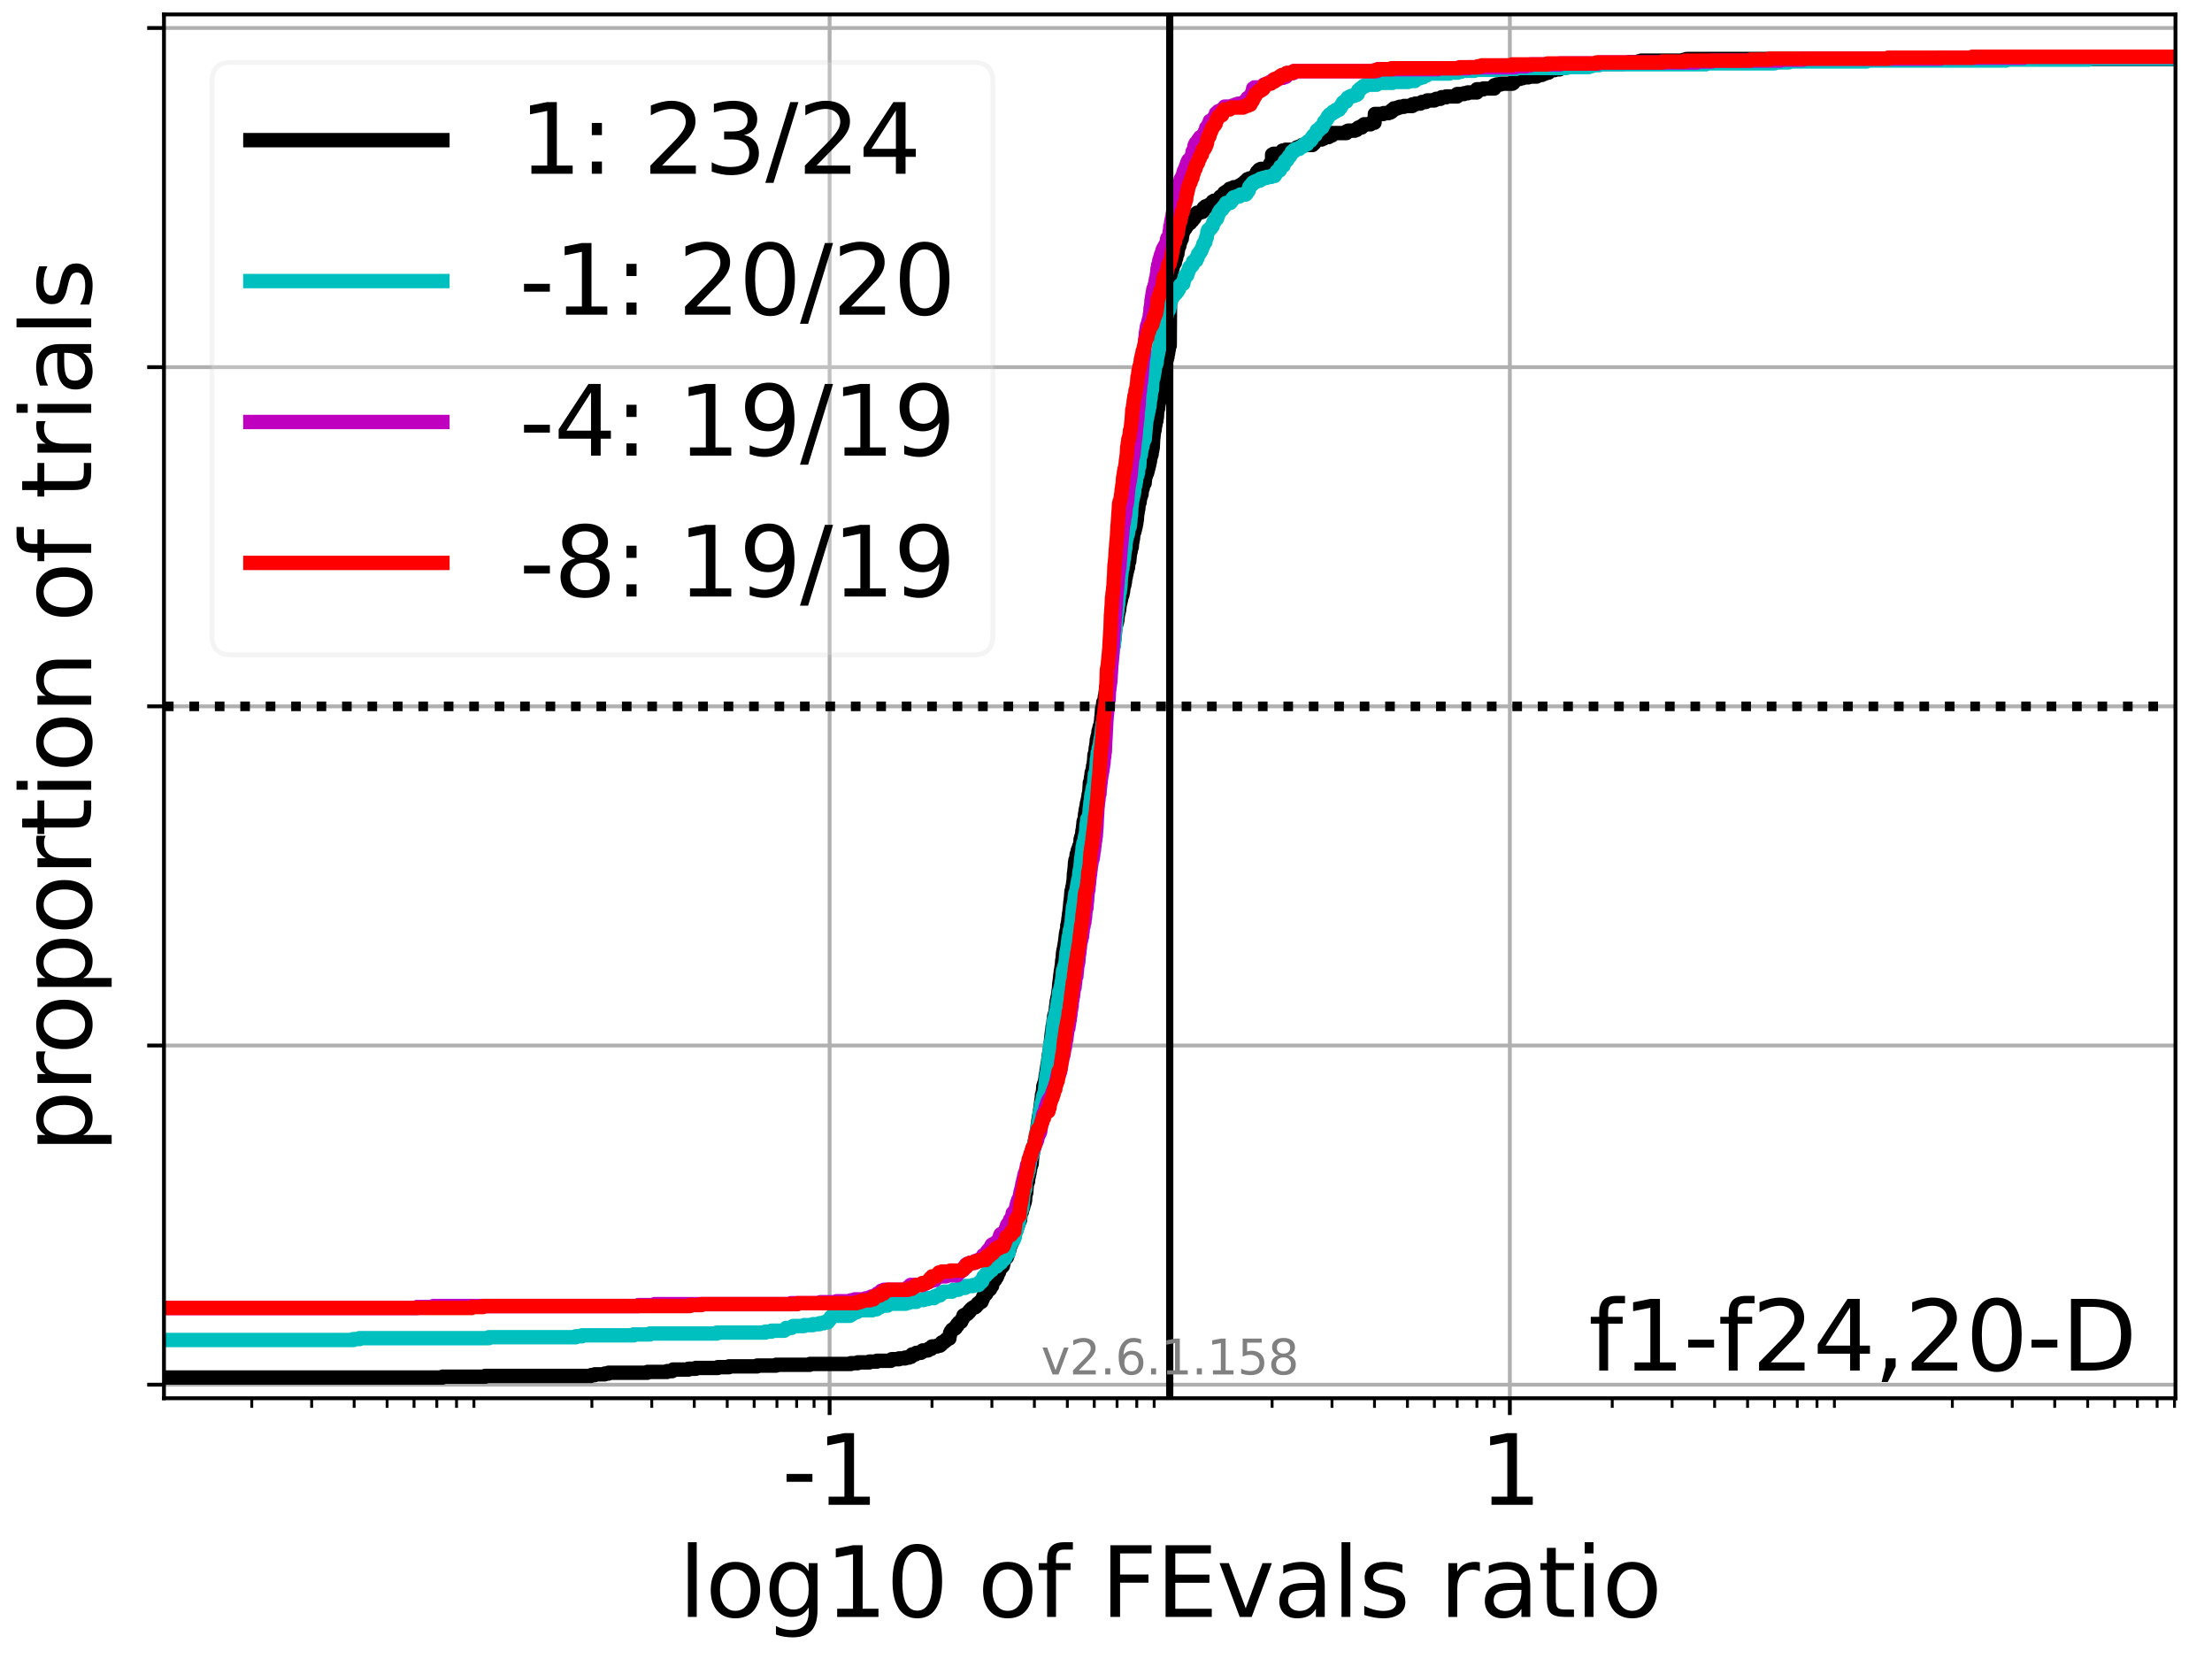 <?xml version="1.0" encoding="utf-8" standalone="no"?>
<!DOCTYPE svg PUBLIC "-//W3C//DTD SVG 1.1//EN"
  "http://www.w3.org/Graphics/SVG/1.1/DTD/svg11.dtd">
<svg xmlns:xlink="http://www.w3.org/1999/xlink" width="460.8pt" height="345.6pt" viewBox="0 0 460.8 345.6" xmlns="http://www.w3.org/2000/svg" version="1.1">
 <defs>
  <style type="text/css">*{stroke-linejoin: round; stroke-linecap: butt}</style>
 </defs>
 <g id="figure_1">
  <g id="patch_1">
   <path d="M 0 345.6 
L 460.8 345.6 
L 460.8 0 
L 0 0 
z
" style="fill: #ffffff"/>
  </g>
  <g id="axes_1">
   <g id="patch_2">
    <path d="M 34.16 291.28 
L 453.192 291.28 
L 453.192 3 
L 34.16 3 
z
" style="fill: #ffffff"/>
   </g>
   <g id="matplotlib.axis_1">
    <g id="xtick_1">
     <g id="line2d_1">
      <path d="M 172.824 291.28 
L 172.824 3 
" clip-path="url(#pe8f47bfc61)" style="fill: none; stroke: #b0b0b0; stroke-width: 0.8; stroke-linecap: square"/>
     </g>
     <g id="line2d_2">
      <defs>
       <path id="mcd1ee1be37" d="M 0 0 
L 0 3.5 
" style="stroke: #000000; stroke-width: 0.8"/>
      </defs>
      <g>
       <use xlink:href="#mcd1ee1be37" x="172.824" y="291.28" style="stroke: #000000; stroke-width: 0.8"/>
      </g>
     </g>
     <g id="text_1">
      <!-- -1 -->
      <g transform="translate(162.853 313.477)scale(0.2 -0.2)">
       <defs>
        <path id="DejaVuSans-2d" d="M 313 2009 
L 1997 2009 
L 1997 1497 
L 313 1497 
L 313 2009 
z
" transform="scale(0.016)"/>
        <path id="DejaVuSans-31" d="M 794 531 
L 1825 531 
L 1825 4091 
L 703 3866 
L 703 4441 
L 1819 4666 
L 2450 4666 
L 2450 531 
L 3481 531 
L 3481 0 
L 794 0 
L 794 531 
z
" transform="scale(0.016)"/>
       </defs>
       <use xlink:href="#DejaVuSans-2d"/>
       <use xlink:href="#DejaVuSans-31" x="36.084"/>
      </g>
     </g>
    </g>
    <g id="xtick_2">
     <g id="line2d_3">
      <path d="M 314.528 291.28 
L 314.528 3 
" clip-path="url(#pe8f47bfc61)" style="fill: none; stroke: #b0b0b0; stroke-width: 0.8; stroke-linecap: square"/>
     </g>
     <g id="line2d_4">
      <g>
       <use xlink:href="#mcd1ee1be37" x="314.528" y="291.28" style="stroke: #000000; stroke-width: 0.8"/>
      </g>
     </g>
     <g id="text_2">
      <!-- 1 -->
      <g transform="translate(308.166 313.477)scale(0.2 -0.2)">
       <use xlink:href="#DejaVuSans-31"/>
      </g>
     </g>
    </g>
    <g id="xtick_3">
     <g id="line2d_5">
      <defs>
       <path id="me28463b7b1" d="M 0 0 
L 0 2 
" style="stroke: #000000; stroke-width: 0.6"/>
      </defs>
      <g>
       <use xlink:href="#me28463b7b1" x="52.448" y="291.28" style="stroke: #000000; stroke-width: 0.6"/>
      </g>
     </g>
    </g>
    <g id="xtick_4">
     <g id="line2d_6">
      <g>
       <use xlink:href="#me28463b7b1" x="64.924" y="291.28" style="stroke: #000000; stroke-width: 0.6"/>
      </g>
     </g>
    </g>
    <g id="xtick_5">
     <g id="line2d_7">
      <g>
       <use xlink:href="#me28463b7b1" x="73.776" y="291.28" style="stroke: #000000; stroke-width: 0.6"/>
      </g>
     </g>
    </g>
    <g id="xtick_6">
     <g id="line2d_8">
      <g>
       <use xlink:href="#me28463b7b1" x="80.643" y="291.28" style="stroke: #000000; stroke-width: 0.6"/>
      </g>
     </g>
    </g>
    <g id="xtick_7">
     <g id="line2d_9">
      <g>
       <use xlink:href="#me28463b7b1" x="86.253" y="291.28" style="stroke: #000000; stroke-width: 0.6"/>
      </g>
     </g>
    </g>
    <g id="xtick_8">
     <g id="line2d_10">
      <g>
       <use xlink:href="#me28463b7b1" x="90.996" y="291.28" style="stroke: #000000; stroke-width: 0.6"/>
      </g>
     </g>
    </g>
    <g id="xtick_9">
     <g id="line2d_11">
      <g>
       <use xlink:href="#me28463b7b1" x="95.105" y="291.28" style="stroke: #000000; stroke-width: 0.6"/>
      </g>
     </g>
    </g>
    <g id="xtick_10">
     <g id="line2d_12">
      <g>
       <use xlink:href="#me28463b7b1" x="98.729" y="291.28" style="stroke: #000000; stroke-width: 0.6"/>
      </g>
     </g>
    </g>
    <g id="xtick_11">
     <g id="line2d_13">
      <g>
       <use xlink:href="#me28463b7b1" x="123.3" y="291.28" style="stroke: #000000; stroke-width: 0.6"/>
      </g>
     </g>
    </g>
    <g id="xtick_12">
     <g id="line2d_14">
      <g>
       <use xlink:href="#me28463b7b1" x="135.777" y="291.28" style="stroke: #000000; stroke-width: 0.6"/>
      </g>
     </g>
    </g>
    <g id="xtick_13">
     <g id="line2d_15">
      <g>
       <use xlink:href="#me28463b7b1" x="144.629" y="291.28" style="stroke: #000000; stroke-width: 0.6"/>
      </g>
     </g>
    </g>
    <g id="xtick_14">
     <g id="line2d_16">
      <g>
       <use xlink:href="#me28463b7b1" x="151.495" y="291.28" style="stroke: #000000; stroke-width: 0.6"/>
      </g>
     </g>
    </g>
    <g id="xtick_15">
     <g id="line2d_17">
      <g>
       <use xlink:href="#me28463b7b1" x="157.105" y="291.28" style="stroke: #000000; stroke-width: 0.6"/>
      </g>
     </g>
    </g>
    <g id="xtick_16">
     <g id="line2d_18">
      <g>
       <use xlink:href="#me28463b7b1" x="161.849" y="291.28" style="stroke: #000000; stroke-width: 0.6"/>
      </g>
     </g>
    </g>
    <g id="xtick_17">
     <g id="line2d_19">
      <g>
       <use xlink:href="#me28463b7b1" x="165.957" y="291.28" style="stroke: #000000; stroke-width: 0.6"/>
      </g>
     </g>
    </g>
    <g id="xtick_18">
     <g id="line2d_20">
      <g>
       <use xlink:href="#me28463b7b1" x="169.582" y="291.28" style="stroke: #000000; stroke-width: 0.6"/>
      </g>
     </g>
    </g>
    <g id="xtick_19">
     <g id="line2d_21">
      <g>
       <use xlink:href="#me28463b7b1" x="194.152" y="291.28" style="stroke: #000000; stroke-width: 0.6"/>
      </g>
     </g>
    </g>
    <g id="xtick_20">
     <g id="line2d_22">
      <g>
       <use xlink:href="#me28463b7b1" x="206.629" y="291.28" style="stroke: #000000; stroke-width: 0.6"/>
      </g>
     </g>
    </g>
    <g id="xtick_21">
     <g id="line2d_23">
      <g>
       <use xlink:href="#me28463b7b1" x="215.481" y="291.28" style="stroke: #000000; stroke-width: 0.6"/>
      </g>
     </g>
    </g>
    <g id="xtick_22">
     <g id="line2d_24">
      <g>
       <use xlink:href="#me28463b7b1" x="222.347" y="291.28" style="stroke: #000000; stroke-width: 0.6"/>
      </g>
     </g>
    </g>
    <g id="xtick_23">
     <g id="line2d_25">
      <g>
       <use xlink:href="#me28463b7b1" x="227.958" y="291.28" style="stroke: #000000; stroke-width: 0.6"/>
      </g>
     </g>
    </g>
    <g id="xtick_24">
     <g id="line2d_26">
      <g>
       <use xlink:href="#me28463b7b1" x="232.701" y="291.28" style="stroke: #000000; stroke-width: 0.6"/>
      </g>
     </g>
    </g>
    <g id="xtick_25">
     <g id="line2d_27">
      <g>
       <use xlink:href="#me28463b7b1" x="236.81" y="291.28" style="stroke: #000000; stroke-width: 0.6"/>
      </g>
     </g>
    </g>
    <g id="xtick_26">
     <g id="line2d_28">
      <g>
       <use xlink:href="#me28463b7b1" x="240.434" y="291.28" style="stroke: #000000; stroke-width: 0.6"/>
      </g>
     </g>
    </g>
    <g id="xtick_27">
     <g id="line2d_29">
      <g>
       <use xlink:href="#me28463b7b1" x="265.005" y="291.28" style="stroke: #000000; stroke-width: 0.6"/>
      </g>
     </g>
    </g>
    <g id="xtick_28">
     <g id="line2d_30">
      <g>
       <use xlink:href="#me28463b7b1" x="277.481" y="291.28" style="stroke: #000000; stroke-width: 0.6"/>
      </g>
     </g>
    </g>
    <g id="xtick_29">
     <g id="line2d_31">
      <g>
       <use xlink:href="#me28463b7b1" x="286.333" y="291.28" style="stroke: #000000; stroke-width: 0.6"/>
      </g>
     </g>
    </g>
    <g id="xtick_30">
     <g id="line2d_32">
      <g>
       <use xlink:href="#me28463b7b1" x="293.2" y="291.28" style="stroke: #000000; stroke-width: 0.6"/>
      </g>
     </g>
    </g>
    <g id="xtick_31">
     <g id="line2d_33">
      <g>
       <use xlink:href="#me28463b7b1" x="298.81" y="291.28" style="stroke: #000000; stroke-width: 0.6"/>
      </g>
     </g>
    </g>
    <g id="xtick_32">
     <g id="line2d_34">
      <g>
       <use xlink:href="#me28463b7b1" x="303.553" y="291.28" style="stroke: #000000; stroke-width: 0.6"/>
      </g>
     </g>
    </g>
    <g id="xtick_33">
     <g id="line2d_35">
      <g>
       <use xlink:href="#me28463b7b1" x="307.662" y="291.28" style="stroke: #000000; stroke-width: 0.6"/>
      </g>
     </g>
    </g>
    <g id="xtick_34">
     <g id="line2d_36">
      <g>
       <use xlink:href="#me28463b7b1" x="311.286" y="291.28" style="stroke: #000000; stroke-width: 0.6"/>
      </g>
     </g>
    </g>
    <g id="xtick_35">
     <g id="line2d_37">
      <g>
       <use xlink:href="#me28463b7b1" x="335.857" y="291.28" style="stroke: #000000; stroke-width: 0.6"/>
      </g>
     </g>
    </g>
    <g id="xtick_36">
     <g id="line2d_38">
      <g>
       <use xlink:href="#me28463b7b1" x="348.333" y="291.28" style="stroke: #000000; stroke-width: 0.6"/>
      </g>
     </g>
    </g>
    <g id="xtick_37">
     <g id="line2d_39">
      <g>
       <use xlink:href="#me28463b7b1" x="357.186" y="291.28" style="stroke: #000000; stroke-width: 0.6"/>
      </g>
     </g>
    </g>
    <g id="xtick_38">
     <g id="line2d_40">
      <g>
       <use xlink:href="#me28463b7b1" x="364.052" y="291.28" style="stroke: #000000; stroke-width: 0.6"/>
      </g>
     </g>
    </g>
    <g id="xtick_39">
     <g id="line2d_41">
      <g>
       <use xlink:href="#me28463b7b1" x="369.662" y="291.28" style="stroke: #000000; stroke-width: 0.6"/>
      </g>
     </g>
    </g>
    <g id="xtick_40">
     <g id="line2d_42">
      <g>
       <use xlink:href="#me28463b7b1" x="374.405" y="291.28" style="stroke: #000000; stroke-width: 0.6"/>
      </g>
     </g>
    </g>
    <g id="xtick_41">
     <g id="line2d_43">
      <g>
       <use xlink:href="#me28463b7b1" x="378.514" y="291.28" style="stroke: #000000; stroke-width: 0.6"/>
      </g>
     </g>
    </g>
    <g id="xtick_42">
     <g id="line2d_44">
      <g>
       <use xlink:href="#me28463b7b1" x="382.139" y="291.28" style="stroke: #000000; stroke-width: 0.6"/>
      </g>
     </g>
    </g>
    <g id="xtick_43">
     <g id="line2d_45">
      <g>
       <use xlink:href="#me28463b7b1" x="406.709" y="291.28" style="stroke: #000000; stroke-width: 0.6"/>
      </g>
     </g>
    </g>
    <g id="xtick_44">
     <g id="line2d_46">
      <g>
       <use xlink:href="#me28463b7b1" x="419.186" y="291.28" style="stroke: #000000; stroke-width: 0.6"/>
      </g>
     </g>
    </g>
    <g id="xtick_45">
     <g id="line2d_47">
      <g>
       <use xlink:href="#me28463b7b1" x="428.038" y="291.28" style="stroke: #000000; stroke-width: 0.6"/>
      </g>
     </g>
    </g>
    <g id="xtick_46">
     <g id="line2d_48">
      <g>
       <use xlink:href="#me28463b7b1" x="434.904" y="291.28" style="stroke: #000000; stroke-width: 0.6"/>
      </g>
     </g>
    </g>
    <g id="xtick_47">
     <g id="line2d_49">
      <g>
       <use xlink:href="#me28463b7b1" x="440.514" y="291.28" style="stroke: #000000; stroke-width: 0.6"/>
      </g>
     </g>
    </g>
    <g id="xtick_48">
     <g id="line2d_50">
      <g>
       <use xlink:href="#me28463b7b1" x="445.258" y="291.28" style="stroke: #000000; stroke-width: 0.6"/>
      </g>
     </g>
    </g>
    <g id="xtick_49">
     <g id="line2d_51">
      <g>
       <use xlink:href="#me28463b7b1" x="449.367" y="291.28" style="stroke: #000000; stroke-width: 0.6"/>
      </g>
     </g>
    </g>
    <g id="xtick_50">
     <g id="line2d_52">
      <g>
       <use xlink:href="#me28463b7b1" x="452.991" y="291.28" style="stroke: #000000; stroke-width: 0.6"/>
      </g>
     </g>
    </g>
    <g id="text_3">
     <!-- log10 of FEvals ratio -->
     <g transform="translate(141.371 336.833)scale(0.2 -0.2)">
      <defs>
       <path id="DejaVuSans-6c" d="M 603 4863 
L 1178 4863 
L 1178 0 
L 603 0 
L 603 4863 
z
" transform="scale(0.016)"/>
       <path id="DejaVuSans-6f" d="M 1959 3097 
Q 1497 3097 1228 2736 
Q 959 2375 959 1747 
Q 959 1119 1226 758 
Q 1494 397 1959 397 
Q 2419 397 2687 759 
Q 2956 1122 2956 1747 
Q 2956 2369 2687 2733 
Q 2419 3097 1959 3097 
z
M 1959 3584 
Q 2709 3584 3137 3096 
Q 3566 2609 3566 1747 
Q 3566 888 3137 398 
Q 2709 -91 1959 -91 
Q 1206 -91 779 398 
Q 353 888 353 1747 
Q 353 2609 779 3096 
Q 1206 3584 1959 3584 
z
" transform="scale(0.016)"/>
       <path id="DejaVuSans-67" d="M 2906 1791 
Q 2906 2416 2648 2759 
Q 2391 3103 1925 3103 
Q 1463 3103 1205 2759 
Q 947 2416 947 1791 
Q 947 1169 1205 825 
Q 1463 481 1925 481 
Q 2391 481 2648 825 
Q 2906 1169 2906 1791 
z
M 3481 434 
Q 3481 -459 3084 -895 
Q 2688 -1331 1869 -1331 
Q 1566 -1331 1297 -1286 
Q 1028 -1241 775 -1147 
L 775 -588 
Q 1028 -725 1275 -790 
Q 1522 -856 1778 -856 
Q 2344 -856 2625 -561 
Q 2906 -266 2906 331 
L 2906 616 
Q 2728 306 2450 153 
Q 2172 0 1784 0 
Q 1141 0 747 490 
Q 353 981 353 1791 
Q 353 2603 747 3093 
Q 1141 3584 1784 3584 
Q 2172 3584 2450 3431 
Q 2728 3278 2906 2969 
L 2906 3500 
L 3481 3500 
L 3481 434 
z
" transform="scale(0.016)"/>
       <path id="DejaVuSans-30" d="M 2034 4250 
Q 1547 4250 1301 3770 
Q 1056 3291 1056 2328 
Q 1056 1369 1301 889 
Q 1547 409 2034 409 
Q 2525 409 2770 889 
Q 3016 1369 3016 2328 
Q 3016 3291 2770 3770 
Q 2525 4250 2034 4250 
z
M 2034 4750 
Q 2819 4750 3233 4129 
Q 3647 3509 3647 2328 
Q 3647 1150 3233 529 
Q 2819 -91 2034 -91 
Q 1250 -91 836 529 
Q 422 1150 422 2328 
Q 422 3509 836 4129 
Q 1250 4750 2034 4750 
z
" transform="scale(0.016)"/>
       <path id="DejaVuSans-20" transform="scale(0.016)"/>
       <path id="DejaVuSans-66" d="M 2375 4863 
L 2375 4384 
L 1825 4384 
Q 1516 4384 1395 4259 
Q 1275 4134 1275 3809 
L 1275 3500 
L 2222 3500 
L 2222 3053 
L 1275 3053 
L 1275 0 
L 697 0 
L 697 3053 
L 147 3053 
L 147 3500 
L 697 3500 
L 697 3744 
Q 697 4328 969 4595 
Q 1241 4863 1831 4863 
L 2375 4863 
z
" transform="scale(0.016)"/>
       <path id="DejaVuSans-46" d="M 628 4666 
L 3309 4666 
L 3309 4134 
L 1259 4134 
L 1259 2759 
L 3109 2759 
L 3109 2228 
L 1259 2228 
L 1259 0 
L 628 0 
L 628 4666 
z
" transform="scale(0.016)"/>
       <path id="DejaVuSans-45" d="M 628 4666 
L 3578 4666 
L 3578 4134 
L 1259 4134 
L 1259 2753 
L 3481 2753 
L 3481 2222 
L 1259 2222 
L 1259 531 
L 3634 531 
L 3634 0 
L 628 0 
L 628 4666 
z
" transform="scale(0.016)"/>
       <path id="DejaVuSans-76" d="M 191 3500 
L 800 3500 
L 1894 563 
L 2988 3500 
L 3597 3500 
L 2284 0 
L 1503 0 
L 191 3500 
z
" transform="scale(0.016)"/>
       <path id="DejaVuSans-61" d="M 2194 1759 
Q 1497 1759 1228 1600 
Q 959 1441 959 1056 
Q 959 750 1161 570 
Q 1363 391 1709 391 
Q 2188 391 2477 730 
Q 2766 1069 2766 1631 
L 2766 1759 
L 2194 1759 
z
M 3341 1997 
L 3341 0 
L 2766 0 
L 2766 531 
Q 2569 213 2275 61 
Q 1981 -91 1556 -91 
Q 1019 -91 701 211 
Q 384 513 384 1019 
Q 384 1609 779 1909 
Q 1175 2209 1959 2209 
L 2766 2209 
L 2766 2266 
Q 2766 2663 2505 2880 
Q 2244 3097 1772 3097 
Q 1472 3097 1187 3025 
Q 903 2953 641 2809 
L 641 3341 
Q 956 3463 1253 3523 
Q 1550 3584 1831 3584 
Q 2591 3584 2966 3190 
Q 3341 2797 3341 1997 
z
" transform="scale(0.016)"/>
       <path id="DejaVuSans-73" d="M 2834 3397 
L 2834 2853 
Q 2591 2978 2328 3040 
Q 2066 3103 1784 3103 
Q 1356 3103 1142 2972 
Q 928 2841 928 2578 
Q 928 2378 1081 2264 
Q 1234 2150 1697 2047 
L 1894 2003 
Q 2506 1872 2764 1633 
Q 3022 1394 3022 966 
Q 3022 478 2636 193 
Q 2250 -91 1575 -91 
Q 1294 -91 989 -36 
Q 684 19 347 128 
L 347 722 
Q 666 556 975 473 
Q 1284 391 1588 391 
Q 1994 391 2212 530 
Q 2431 669 2431 922 
Q 2431 1156 2273 1281 
Q 2116 1406 1581 1522 
L 1381 1569 
Q 847 1681 609 1914 
Q 372 2147 372 2553 
Q 372 3047 722 3315 
Q 1072 3584 1716 3584 
Q 2034 3584 2315 3537 
Q 2597 3491 2834 3397 
z
" transform="scale(0.016)"/>
       <path id="DejaVuSans-72" d="M 2631 2963 
Q 2534 3019 2420 3045 
Q 2306 3072 2169 3072 
Q 1681 3072 1420 2755 
Q 1159 2438 1159 1844 
L 1159 0 
L 581 0 
L 581 3500 
L 1159 3500 
L 1159 2956 
Q 1341 3275 1631 3429 
Q 1922 3584 2338 3584 
Q 2397 3584 2469 3576 
Q 2541 3569 2628 3553 
L 2631 2963 
z
" transform="scale(0.016)"/>
       <path id="DejaVuSans-74" d="M 1172 4494 
L 1172 3500 
L 2356 3500 
L 2356 3053 
L 1172 3053 
L 1172 1153 
Q 1172 725 1289 603 
Q 1406 481 1766 481 
L 2356 481 
L 2356 0 
L 1766 0 
Q 1100 0 847 248 
Q 594 497 594 1153 
L 594 3053 
L 172 3053 
L 172 3500 
L 594 3500 
L 594 4494 
L 1172 4494 
z
" transform="scale(0.016)"/>
       <path id="DejaVuSans-69" d="M 603 3500 
L 1178 3500 
L 1178 0 
L 603 0 
L 603 3500 
z
M 603 4863 
L 1178 4863 
L 1178 4134 
L 603 4134 
L 603 4863 
z
" transform="scale(0.016)"/>
      </defs>
      <use xlink:href="#DejaVuSans-6c"/>
      <use xlink:href="#DejaVuSans-6f" x="27.783"/>
      <use xlink:href="#DejaVuSans-67" x="88.965"/>
      <use xlink:href="#DejaVuSans-31" x="152.441"/>
      <use xlink:href="#DejaVuSans-30" x="216.064"/>
      <use xlink:href="#DejaVuSans-20" x="279.688"/>
      <use xlink:href="#DejaVuSans-6f" x="311.475"/>
      <use xlink:href="#DejaVuSans-66" x="372.656"/>
      <use xlink:href="#DejaVuSans-20" x="407.861"/>
      <use xlink:href="#DejaVuSans-46" x="439.648"/>
      <use xlink:href="#DejaVuSans-45" x="497.168"/>
      <use xlink:href="#DejaVuSans-76" x="560.352"/>
      <use xlink:href="#DejaVuSans-61" x="619.531"/>
      <use xlink:href="#DejaVuSans-6c" x="680.811"/>
      <use xlink:href="#DejaVuSans-73" x="708.594"/>
      <use xlink:href="#DejaVuSans-20" x="760.693"/>
      <use xlink:href="#DejaVuSans-72" x="792.48"/>
      <use xlink:href="#DejaVuSans-61" x="833.594"/>
      <use xlink:href="#DejaVuSans-74" x="894.873"/>
      <use xlink:href="#DejaVuSans-69" x="934.082"/>
      <use xlink:href="#DejaVuSans-6f" x="961.865"/>
     </g>
    </g>
   </g>
   <g id="matplotlib.axis_2">
    <g id="ytick_1">
     <g id="line2d_53">
      <path d="M 34.16 288.454 
L 453.192 288.454 
" clip-path="url(#pe8f47bfc61)" style="fill: none; stroke: #b0b0b0; stroke-width: 0.8; stroke-linecap: square"/>
     </g>
     <g id="line2d_54">
      <defs>
       <path id="mef5333f96d" d="M 0 0 
L -3.5 0 
" style="stroke: #000000; stroke-width: 0.8"/>
      </defs>
      <g>
       <use xlink:href="#mef5333f96d" x="34.16" y="288.454" style="stroke: #000000; stroke-width: 0.8"/>
      </g>
     </g>
    </g>
    <g id="ytick_2">
     <g id="line2d_55">
      <path d="M 34.16 217.797 
L 453.192 217.797 
" clip-path="url(#pe8f47bfc61)" style="fill: none; stroke: #b0b0b0; stroke-width: 0.8; stroke-linecap: square"/>
     </g>
     <g id="line2d_56">
      <g>
       <use xlink:href="#mef5333f96d" x="34.16" y="217.797" style="stroke: #000000; stroke-width: 0.8"/>
      </g>
     </g>
    </g>
    <g id="ytick_3">
     <g id="line2d_57">
      <path d="M 34.16 147.14 
L 453.192 147.14 
" clip-path="url(#pe8f47bfc61)" style="fill: none; stroke: #b0b0b0; stroke-width: 0.8; stroke-linecap: square"/>
     </g>
     <g id="line2d_58">
      <g>
       <use xlink:href="#mef5333f96d" x="34.16" y="147.14" style="stroke: #000000; stroke-width: 0.8"/>
      </g>
     </g>
    </g>
    <g id="ytick_4">
     <g id="line2d_59">
      <path d="M 34.16 76.483 
L 453.192 76.483 
" clip-path="url(#pe8f47bfc61)" style="fill: none; stroke: #b0b0b0; stroke-width: 0.8; stroke-linecap: square"/>
     </g>
     <g id="line2d_60">
      <g>
       <use xlink:href="#mef5333f96d" x="34.16" y="76.483" style="stroke: #000000; stroke-width: 0.8"/>
      </g>
     </g>
    </g>
    <g id="ytick_5">
     <g id="line2d_61">
      <path d="M 34.16 5.826 
L 453.192 5.826 
" clip-path="url(#pe8f47bfc61)" style="fill: none; stroke: #b0b0b0; stroke-width: 0.8; stroke-linecap: square"/>
     </g>
     <g id="line2d_62">
      <g>
       <use xlink:href="#mef5333f96d" x="34.16" y="5.826" style="stroke: #000000; stroke-width: 0.8"/>
      </g>
     </g>
    </g>
    <g id="text_4">
     <!-- proportion of trials -->
     <g transform="translate(19.001 240.146)rotate(-90)scale(0.2 -0.2)">
      <defs>
       <path id="DejaVuSans-70" d="M 1159 525 
L 1159 -1331 
L 581 -1331 
L 581 3500 
L 1159 3500 
L 1159 2969 
Q 1341 3281 1617 3432 
Q 1894 3584 2278 3584 
Q 2916 3584 3314 3078 
Q 3713 2572 3713 1747 
Q 3713 922 3314 415 
Q 2916 -91 2278 -91 
Q 1894 -91 1617 61 
Q 1341 213 1159 525 
z
M 3116 1747 
Q 3116 2381 2855 2742 
Q 2594 3103 2138 3103 
Q 1681 3103 1420 2742 
Q 1159 2381 1159 1747 
Q 1159 1113 1420 752 
Q 1681 391 2138 391 
Q 2594 391 2855 752 
Q 3116 1113 3116 1747 
z
" transform="scale(0.016)"/>
       <path id="DejaVuSans-6e" d="M 3513 2113 
L 3513 0 
L 2938 0 
L 2938 2094 
Q 2938 2591 2744 2837 
Q 2550 3084 2163 3084 
Q 1697 3084 1428 2787 
Q 1159 2491 1159 1978 
L 1159 0 
L 581 0 
L 581 3500 
L 1159 3500 
L 1159 2956 
Q 1366 3272 1645 3428 
Q 1925 3584 2291 3584 
Q 2894 3584 3203 3211 
Q 3513 2838 3513 2113 
z
" transform="scale(0.016)"/>
      </defs>
      <use xlink:href="#DejaVuSans-70"/>
      <use xlink:href="#DejaVuSans-72" x="63.477"/>
      <use xlink:href="#DejaVuSans-6f" x="102.34"/>
      <use xlink:href="#DejaVuSans-70" x="163.521"/>
      <use xlink:href="#DejaVuSans-6f" x="226.998"/>
      <use xlink:href="#DejaVuSans-72" x="288.18"/>
      <use xlink:href="#DejaVuSans-74" x="329.293"/>
      <use xlink:href="#DejaVuSans-69" x="368.502"/>
      <use xlink:href="#DejaVuSans-6f" x="396.285"/>
      <use xlink:href="#DejaVuSans-6e" x="457.467"/>
      <use xlink:href="#DejaVuSans-20" x="520.846"/>
      <use xlink:href="#DejaVuSans-6f" x="552.633"/>
      <use xlink:href="#DejaVuSans-66" x="613.814"/>
      <use xlink:href="#DejaVuSans-20" x="649.02"/>
      <use xlink:href="#DejaVuSans-74" x="680.807"/>
      <use xlink:href="#DejaVuSans-72" x="720.016"/>
      <use xlink:href="#DejaVuSans-69" x="761.129"/>
      <use xlink:href="#DejaVuSans-61" x="788.912"/>
      <use xlink:href="#DejaVuSans-6c" x="850.191"/>
      <use xlink:href="#DejaVuSans-73" x="877.975"/>
     </g>
    </g>
   </g>
   <g id="line2d_63">
    <path d="M 34.16 286.961 
L 92.172 286.961 
L 92.172 286.795 
L 101.062 286.795 
L 101.062 286.629 
L 123.147 286.629 
L 123.147 286.463 
L 123.922 286.463 
L 123.922 286.298 
L 125.977 286.298 
L 125.977 286.132 
L 126.771 286.132 
L 126.771 285.966 
L 134.867 285.966 
L 134.867 285.8 
L 138.95 285.8 
L 138.95 285.634 
L 140.039 285.634 
L 140.039 285.468 
L 140.203 285.468 
L 140.203 285.302 
L 143.422 285.302 
L 143.422 285.137 
L 144.97 285.137 
L 144.97 284.971 
L 149.522 284.971 
L 149.522 284.805 
L 151.85 284.805 
L 151.85 284.639 
L 157.727 284.639 
L 157.727 284.473 
L 161.695 284.473 
L 161.695 284.307 
L 168.691 284.307 
L 168.691 284.141 
L 177.227 284.141 
L 177.227 283.975 
L 178.674 283.975 
L 178.674 283.81 
L 181.111 283.81 
L 181.111 283.644 
L 182.684 283.644 
L 182.684 283.478 
L 185.578 283.478 
L 185.578 283.312 
L 185.764 283.312 
L 185.764 283.146 
L 187.286 283.146 
L 187.286 282.98 
L 188.542 282.98 
L 188.542 282.814 
L 189.316 282.814 
L 189.316 282.649 
L 189.802 282.649 
L 189.802 282.483 
L 189.963 282.483 
L 190.001 282.151 
L 190.699 282.151 
L 190.699 281.985 
L 190.879 281.985 
L 190.879 281.819 
L 191.829 281.819 
L 191.829 281.653 
L 192.127 281.653 
L 192.202 281.322 
L 193.283 281.322 
L 193.283 281.156 
L 193.427 281.156 
L 193.427 280.99 
L 193.987 280.99 
L 193.987 280.824 
L 194.152 280.824 
L 194.152 280.492 
L 195.204 280.492 
L 195.204 280.327 
L 195.81 280.327 
L 195.81 280.161 
L 196.03 280.161 
L 196.119 279.829 
L 196.176 279.829 
L 196.176 279.663 
L 196.583 279.663 
L 196.583 279.497 
L 196.768 279.497 
L 196.768 279.331 
L 197.008 279.331 
L 197.008 279.165 
L 197.141 279.165 
L 197.141 279 
L 197.433 279 
L 197.433 278.834 
L 197.772 278.834 
L 197.839 278.17 
L 197.89 278.17 
L 197.921 277.673 
L 198.02 277.673 
L 198.086 277.341 
L 198.205 277.341 
L 198.313 277.009 
L 198.558 277.009 
L 198.558 276.843 
L 198.853 276.843 
L 198.853 276.678 
L 199.064 276.678 
L 199.089 276.346 
L 199.214 276.346 
L 199.214 276.18 
L 199.439 276.18 
L 199.442 275.848 
L 199.646 275.848 
L 199.721 275.517 
L 199.949 275.517 
L 199.949 275.351 
L 200.234 275.351 
L 200.335 275.019 
L 200.392 275.019 
L 200.445 274.687 
L 200.593 274.687 
L 200.669 274.19 
L 200.718 274.19 
L 200.718 274.024 
L 201.019 274.024 
L 201.019 273.858 
L 201.333 273.858 
L 201.333 273.692 
L 201.571 273.692 
L 201.571 273.526 
L 201.699 273.526 
L 201.699 273.36 
L 201.899 273.36 
L 201.965 273.029 
L 202.15 273.029 
L 202.15 272.863 
L 202.272 272.863 
L 202.272 272.697 
L 202.459 272.697 
L 202.459 272.531 
L 202.701 272.531 
L 202.701 272.365 
L 203.089 272.365 
L 203.089 272.199 
L 203.329 272.199 
L 203.389 271.868 
L 203.61 271.868 
L 203.696 271.536 
L 203.955 271.536 
L 203.955 271.37 
L 204.092 271.37 
L 204.092 271.204 
L 204.461 271.204 
L 204.515 270.872 
L 204.605 270.872 
L 204.657 270.541 
L 204.758 270.541 
L 204.784 270.209 
L 204.902 270.209 
L 204.994 269.711 
L 205.291 269.711 
L 205.291 269.546 
L 205.44 269.546 
L 205.539 269.048 
L 205.567 269.048 
L 205.606 268.716 
L 206.077 268.716 
L 206.077 268.55 
L 206.262 268.55 
L 206.302 268.053 
L 206.438 268.053 
L 206.438 267.887 
L 206.67 267.887 
L 206.728 267.058 
L 206.859 267.058 
L 206.859 266.892 
L 207.026 266.892 
L 207.026 266.726 
L 207.22 266.726 
L 207.22 266.56 
L 207.34 266.56 
L 207.416 266.228 
L 207.453 266.228 
L 207.453 266.062 
L 207.648 266.062 
L 207.745 265.731 
L 207.789 265.731 
L 207.885 265.233 
L 207.942 265.233 
L 207.942 265.067 
L 208.094 265.067 
L 208.171 264.404 
L 208.269 264.404 
L 208.269 264.238 
L 208.381 264.238 
L 208.381 264.072 
L 208.615 264.072 
L 208.724 263.74 
L 208.911 263.74 
L 209.017 263.243 
L 209.038 263.243 
L 209.086 262.579 
L 209.218 262.579 
L 209.275 262.248 
L 209.445 262.248 
L 209.475 261.916 
L 209.751 261.916 
L 209.86 261.584 
L 209.871 261.584 
L 209.948 261.087 
L 210.03 261.087 
L 210.13 260.423 
L 210.254 260.423 
L 210.31 259.594 
L 210.371 259.594 
L 210.371 259.428 
L 210.57 259.428 
L 210.616 258.93 
L 210.783 258.93 
L 210.881 258.267 
L 210.951 258.267 
L 210.963 257.935 
L 211.092 257.935 
L 211.2 257.106 
L 211.237 257.106 
L 211.315 256.443 
L 211.385 256.443 
L 211.385 256.277 
L 211.502 256.277 
L 211.502 256.111 
L 211.626 256.111 
L 211.644 255.447 
L 212.016 255.447 
L 212.107 254.95 
L 212.165 254.95 
L 212.216 254.452 
L 212.37 254.452 
L 212.452 254.12 
L 212.5 254.12 
L 212.586 253.125 
L 212.613 253.125 
L 212.706 252.628 
L 212.74 252.628 
L 212.74 252.462 
L 212.861 252.462 
L 212.956 251.798 
L 213.026 251.798 
L 213.05 251.467 
L 213.153 251.467 
L 213.248 250.969 
L 213.265 250.969 
L 213.371 250.637 
L 213.399 250.637 
L 213.509 250.14 
L 213.521 250.14 
L 213.624 248.813 
L 213.66 248.813 
L 213.699 248.481 
L 213.781 248.481 
L 213.89 246.823 
L 213.898 246.823 
L 213.993 246.491 
L 214.013 246.491 
L 214.116 246.159 
L 214.152 246.159 
L 214.226 245.164 
L 214.295 245.164 
L 214.395 244.501 
L 214.431 244.501 
L 214.526 243.837 
L 214.558 243.837 
L 214.649 243.008 
L 214.724 243.008 
L 214.793 242.51 
L 214.9 242.51 
L 215.005 241.183 
L 215.015 241.183 
L 215.06 240.354 
L 215.149 240.354 
L 215.231 239.856 
L 215.27 239.856 
L 215.354 239.027 
L 215.394 239.027 
L 215.503 238.032 
L 215.513 238.032 
L 215.567 237.7 
L 215.672 237.7 
L 215.775 236.871 
L 215.856 236.871 
L 215.965 236.042 
L 215.972 236.042 
L 216.082 235.212 
L 216.097 235.212 
L 216.178 234.383 
L 216.212 234.383 
L 216.317 233.388 
L 216.345 233.388 
L 216.447 232.559 
L 216.479 232.559 
L 216.588 231.895 
L 216.596 231.895 
L 216.667 231.232 
L 216.722 231.232 
L 216.824 230.071 
L 216.847 230.071 
L 216.957 229.075 
L 217.023 229.075 
L 217.067 228.08 
L 217.148 228.08 
L 217.247 227.417 
L 217.276 227.417 
L 217.352 226.256 
L 217.498 226.256 
L 217.505 225.758 
L 217.639 225.758 
L 217.697 225.095 
L 217.771 225.095 
L 217.857 223.934 
L 217.939 223.934 
L 218.036 222.939 
L 218.068 222.939 
L 218.165 222.109 
L 218.189 222.109 
L 218.24 221.612 
L 218.302 221.612 
L 218.398 220.617 
L 218.43 220.617 
L 218.517 219.621 
L 218.549 219.621 
L 218.657 218.958 
L 218.68 218.958 
L 218.78 218.129 
L 218.797 218.129 
L 218.856 217.299 
L 218.908 217.299 
L 219.011 215.972 
L 219.029 215.972 
L 219.138 214.977 
L 219.159 214.977 
L 219.268 214.148 
L 219.279 214.148 
L 219.285 213.816 
L 219.395 213.816 
L 219.502 212.489 
L 219.531 212.489 
L 219.61 211.66 
L 219.68 211.66 
L 219.708 211.328 
L 219.797 211.328 
L 219.898 210.665 
L 219.93 210.665 
L 220.006 209.67 
L 220.043 209.67 
L 220.143 208.509 
L 220.18 208.509 
L 220.28 207.845 
L 220.332 207.845 
L 220.441 207.016 
L 220.455 207.016 
L 220.525 206.352 
L 220.569 206.352 
L 220.678 204.86 
L 220.691 204.86 
L 220.795 204.03 
L 220.804 204.03 
L 220.895 203.035 
L 220.93 203.035 
L 221.006 202.206 
L 221.05 202.206 
L 221.146 201.377 
L 221.187 201.377 
L 221.285 200.05 
L 221.34 200.05 
L 221.448 198.557 
L 221.485 198.557 
L 221.551 197.894 
L 221.616 197.894 
L 221.721 197.064 
L 221.731 197.064 
L 221.841 196.401 
L 221.863 196.401 
L 221.968 195.406 
L 221.976 195.406 
L 222.087 194.41 
L 222.117 194.41 
L 222.195 193.913 
L 222.284 193.913 
L 222.347 192.752 
L 222.397 192.752 
L 222.49 192.088 
L 222.517 192.088 
L 222.589 191.259 
L 222.64 191.259 
L 222.719 190.264 
L 222.757 190.264 
L 222.85 189.269 
L 222.871 189.269 
L 222.981 187.942 
L 222.989 187.942 
L 223.089 187.113 
L 223.108 187.113 
L 223.218 185.62 
L 223.307 185.62 
L 223.397 184.79 
L 223.473 184.79 
L 223.578 183.795 
L 223.639 183.795 
L 223.729 181.971 
L 223.758 181.971 
L 223.854 180.976 
L 223.872 180.976 
L 223.958 179.649 
L 224 179.649 
L 224.039 179.151 
L 224.203 179.151 
L 224.289 177.99 
L 224.422 177.99 
L 224.513 177.161 
L 224.651 177.161 
L 224.661 176.829 
L 224.772 176.829 
L 224.804 176.332 
L 224.915 176.332 
L 224.954 176 
L 225.038 176 
L 225.113 174.839 
L 225.159 174.839 
L 225.248 174.341 
L 225.301 174.341 
L 225.409 173.844 
L 225.427 173.844 
L 225.495 173.014 
L 225.554 173.014 
L 225.646 172.019 
L 225.666 172.019 
L 225.733 171.19 
L 225.784 171.19 
L 225.829 170.858 
L 225.939 170.858 
L 226.045 169.531 
L 226.087 169.531 
L 226.173 168.702 
L 226.201 168.702 
L 226.245 168.37 
L 226.319 168.37 
L 226.417 167.375 
L 226.444 167.375 
L 226.544 166.877 
L 226.568 166.877 
L 226.648 166.38 
L 226.683 166.38 
L 226.772 165.551 
L 226.881 165.551 
L 226.993 163.892 
L 227 163.892 
L 227.039 163.063 
L 227.174 163.063 
L 227.285 161.902 
L 227.327 161.902 
L 227.425 160.906 
L 227.535 160.906 
L 227.627 160.243 
L 227.669 160.243 
L 227.713 159.58 
L 227.798 159.58 
L 227.898 158.584 
L 227.918 158.584 
L 227.992 157.258 
L 228.059 157.258 
L 228.153 156.76 
L 228.194 156.76 
L 228.275 155.765 
L 228.329 155.765 
L 228.436 154.77 
L 228.455 154.77 
L 228.488 154.106 
L 228.599 154.106 
L 228.635 153.443 
L 228.757 153.443 
L 228.854 152.282 
L 228.932 152.282 
L 229.037 151.618 
L 229.1 151.618 
L 229.119 151.287 
L 229.234 151.287 
L 229.329 150.457 
L 229.35 150.457 
L 229.45 149.296 
L 229.482 149.296 
L 229.588 147.638 
L 229.661 147.638 
L 229.753 146.974 
L 229.774 146.974 
L 229.836 146.311 
L 229.969 146.311 
L 229.969 146.145 
L 230.091 146.145 
L 230.164 145.15 
L 230.234 145.15 
L 230.33 144.154 
L 230.36 144.154 
L 230.42 143.325 
L 230.522 143.325 
L 230.628 142.828 
L 230.637 142.828 
L 230.722 142.496 
L 230.749 142.496 
L 230.804 142.164 
L 230.874 142.164 
L 230.984 141.335 
L 231.049 141.335 
L 231.158 139.676 
L 231.196 139.676 
L 231.294 138.681 
L 231.323 138.681 
L 231.426 137.852 
L 231.448 137.852 
L 231.488 137.188 
L 231.567 137.188 
L 231.656 135.53 
L 231.699 135.53 
L 231.773 135.032 
L 231.843 135.032 
L 231.945 134.369 
L 231.991 134.369 
L 232.086 133.374 
L 232.104 133.374 
L 232.206 132.212 
L 232.216 132.212 
L 232.3 131.051 
L 232.338 131.051 
L 232.409 130.388 
L 232.471 130.388 
L 232.541 129.725 
L 232.654 129.725 
L 232.729 129.227 
L 232.769 129.227 
L 232.869 128.066 
L 232.897 128.066 
L 233.008 127.568 
L 233.021 127.568 
L 233.113 127.071 
L 233.133 127.071 
L 233.242 126.076 
L 233.256 126.076 
L 233.32 125.578 
L 233.383 125.578 
L 233.43 125.08 
L 233.495 125.08 
L 233.586 124.417 
L 233.635 124.417 
L 233.682 123.919 
L 233.813 123.919 
L 233.921 123.256 
L 233.945 123.256 
L 234.047 122.261 
L 234.099 122.261 
L 234.142 121.929 
L 234.211 121.929 
L 234.255 121.266 
L 234.336 121.266 
L 234.434 120.27 
L 234.509 120.27 
L 234.578 119.607 
L 234.639 119.607 
L 234.739 118.944 
L 234.787 118.944 
L 234.878 118.28 
L 234.974 118.28 
L 235.085 117.119 
L 235.103 117.119 
L 235.103 116.953 
L 235.234 116.953 
L 235.342 115.792 
L 235.347 115.792 
L 235.445 114.963 
L 235.518 114.963 
L 235.624 113.968 
L 235.763 113.968 
L 235.823 112.973 
L 235.875 112.973 
L 235.95 112.309 
L 236 112.309 
L 236.097 111.314 
L 236.121 111.314 
L 236.211 110.816 
L 236.3 110.816 
L 236.368 110.319 
L 236.425 110.319 
L 236.479 109.821 
L 236.544 109.821 
L 236.653 109.158 
L 236.685 109.158 
L 236.785 108.328 
L 236.81 108.328 
L 236.92 106.836 
L 236.978 106.836 
L 237.045 106.006 
L 237.13 106.006 
L 237.185 105.011 
L 237.25 105.011 
L 237.308 104.68 
L 237.388 104.68 
L 237.467 103.85 
L 237.513 103.85 
L 237.544 103.353 
L 237.678 103.353 
L 237.723 103.021 
L 237.79 103.021 
L 237.883 102.026 
L 237.918 102.026 
L 238.027 101.694 
L 238.064 101.694 
L 238.095 101.031 
L 238.198 101.031 
L 238.23 100.699 
L 238.436 100.699 
L 238.536 99.704 
L 238.557 99.704 
L 238.656 99.04 
L 238.745 99.04 
L 238.806 98.543 
L 238.957 98.543 
L 239.065 98.045 
L 239.102 98.045 
L 239.206 97.382 
L 239.263 97.382 
L 239.339 96.884 
L 239.388 96.884 
L 239.439 96.221 
L 239.53 96.221 
L 239.636 95.391 
L 239.678 95.391 
L 239.775 94.728 
L 239.881 94.728 
L 239.971 93.899 
L 240.022 93.899 
L 240.104 93.235 
L 240.138 93.235 
L 240.235 91.245 
L 240.261 91.245 
L 240.364 90.25 
L 240.373 90.25 
L 240.43 89.586 
L 240.527 89.586 
L 240.624 88.591 
L 240.685 88.591 
L 240.736 87.762 
L 240.867 87.762 
L 240.967 86.932 
L 240.992 86.932 
L 241.086 85.606 
L 241.109 85.606 
L 241.213 85.108 
L 241.249 85.108 
L 241.338 84.113 
L 241.387 84.113 
L 241.428 83.615 
L 241.515 83.615 
L 241.577 82.454 
L 241.647 82.454 
L 241.67 81.957 
L 241.811 81.957 
L 241.917 80.961 
L 241.923 80.961 
L 241.984 80.464 
L 242.044 80.464 
L 242.128 79.8 
L 242.156 79.8 
L 242.266 78.805 
L 242.299 78.805 
L 242.387 78.142 
L 242.416 78.142 
L 242.496 76.815 
L 242.551 76.815 
L 242.623 76.151 
L 242.746 76.151 
L 242.838 75.488 
L 242.873 75.488 
L 242.92 74.825 
L 243.078 74.825 
L 243.178 74.327 
L 243.211 74.327 
L 243.25 73.663 
L 243.325 73.663 
L 243.428 72.834 
L 243.475 72.834 
L 243.549 72.005 
L 243.675 72.005 
L 243.762 57.741 
L 243.796 57.741 
L 243.869 56.912 
L 243.966 56.912 
L 244.07 56.58 
L 244.106 56.58 
L 244.2 55.916 
L 244.26 55.916 
L 244.35 55.253 
L 244.441 55.253 
L 244.551 54.755 
L 244.742 54.755 
L 244.829 54.092 
L 244.891 54.092 
L 244.969 53.76 
L 245.018 53.76 
L 245.098 52.931 
L 245.262 52.931 
L 245.328 52.102 
L 245.397 52.102 
L 245.485 51.438 
L 245.516 51.438 
L 245.516 51.272 
L 245.664 51.272 
L 245.771 50.609 
L 245.815 50.609 
L 245.901 50.277 
L 245.947 50.277 
L 246.039 49.779 
L 246.169 49.779 
L 246.278 48.95 
L 246.297 48.95 
L 246.328 48.287 
L 246.511 48.287 
L 246.572 47.789 
L 246.663 47.789 
L 246.663 47.623 
L 246.931 47.623 
L 246.939 47.292 
L 247.122 47.292 
L 247.122 47.126 
L 247.252 47.126 
L 247.318 46.628 
L 247.543 46.628 
L 247.543 46.462 
L 247.953 46.462 
L 248.021 46.131 
L 248.148 46.131 
L 248.148 45.965 
L 248.4 45.965 
L 248.472 45.467 
L 248.803 45.467 
L 248.821 45.135 
L 248.983 45.135 
L 249.088 44.638 
L 249.191 44.638 
L 249.191 44.472 
L 249.393 44.472 
L 249.393 44.306 
L 249.983 44.306 
L 249.983 44.14 
L 250.513 44.14 
L 250.513 43.974 
L 250.668 43.974 
L 250.746 43.311 
L 250.946 43.311 
L 250.946 43.145 
L 251.146 43.145 
L 251.146 42.979 
L 251.637 42.979 
L 251.637 42.813 
L 251.87 42.813 
L 251.87 42.647 
L 252.528 42.647 
L 252.613 41.984 
L 252.888 41.984 
L 252.888 41.818 
L 253.758 41.818 
L 253.758 41.652 
L 253.897 41.652 
L 253.897 41.486 
L 254.03 41.486 
L 254.03 41.321 
L 254.168 41.321 
L 254.198 40.989 
L 254.605 40.989 
L 254.682 40.657 
L 254.924 40.657 
L 254.946 40.325 
L 255.036 40.325 
L 255.036 40.16 
L 255.364 40.16 
L 255.364 39.994 
L 255.564 39.994 
L 255.564 39.828 
L 256.055 39.828 
L 256.152 39.33 
L 256.672 39.33 
L 256.672 39.164 
L 257.032 39.164 
L 257.032 38.999 
L 258.138 38.999 
L 258.138 38.667 
L 258.519 38.667 
L 258.519 38.501 
L 258.7 38.501 
L 258.7 38.335 
L 258.981 38.335 
L 258.981 38.169 
L 259.272 38.169 
L 259.331 37.837 
L 259.679 37.837 
L 259.679 37.672 
L 259.796 37.672 
L 259.864 37.34 
L 260.264 37.34 
L 260.264 37.174 
L 261.105 37.174 
L 261.182 36.842 
L 261.334 36.842 
L 261.334 36.676 
L 261.506 36.676 
L 261.601 36.345 
L 261.763 36.345 
L 261.847 35.847 
L 262.028 35.847 
L 262.028 35.681 
L 262.162 35.681 
L 262.162 35.515 
L 262.309 35.515 
L 262.309 35.35 
L 262.659 35.35 
L 262.659 35.184 
L 264.043 35.184 
L 264.098 34.852 
L 264.278 34.852 
L 264.278 34.686 
L 264.51 34.686 
L 264.56 34.189 
L 264.637 34.189 
L 264.637 34.023 
L 264.834 34.023 
L 264.91 33.691 
L 265.005 33.691 
L 265.005 32.198 
L 265.292 32.198 
L 265.292 32.032 
L 266.761 32.032 
L 266.761 31.866 
L 266.973 31.866 
L 266.973 31.701 
L 267.085 31.701 
L 267.162 31.369 
L 267.802 31.369 
L 267.802 31.203 
L 269.748 31.203 
L 269.748 31.037 
L 270.168 31.037 
L 270.168 30.705 
L 270.615 30.705 
L 270.615 30.54 
L 271.039 30.54 
L 271.039 30.374 
L 271.247 30.374 
L 271.247 30.208 
L 273.406 30.208 
L 273.406 30.042 
L 273.583 30.042 
L 273.583 29.876 
L 273.772 29.876 
L 273.872 29.213 
L 274.459 29.213 
L 274.459 29.047 
L 275.358 29.047 
L 275.358 28.881 
L 275.742 28.881 
L 275.742 28.715 
L 275.931 28.715 
L 275.931 28.549 
L 276.795 28.549 
L 276.795 28.383 
L 276.984 28.383 
L 276.984 28.218 
L 277.481 28.218 
L 277.481 27.72 
L 280.475 27.72 
L 280.483 27.388 
L 280.836 27.388 
L 280.836 27.222 
L 282.224 27.222 
L 282.224 27.057 
L 282.642 27.057 
L 282.642 26.891 
L 282.811 26.891 
L 282.811 26.725 
L 283 26.725 
L 283 26.559 
L 283.656 26.559 
L 283.695 26.227 
L 284.03 26.227 
L 284.03 26.061 
L 284.164 26.061 
L 284.164 25.895 
L 285.506 25.895 
L 285.506 25.73 
L 285.686 25.73 
L 285.686 25.564 
L 286.333 25.564 
L 286.415 23.739 
L 288.199 23.739 
L 288.199 23.573 
L 289.24 23.573 
L 289.24 23.408 
L 289.711 23.408 
L 289.711 23.242 
L 289.958 23.242 
L 289.958 22.91 
L 290.34 22.91 
L 290.362 22.578 
L 291.077 22.578 
L 291.077 22.412 
L 291.559 22.412 
L 291.559 22.247 
L 292.471 22.247 
L 292.471 22.081 
L 294.209 22.081 
L 294.209 21.749 
L 294.856 21.749 
L 294.856 21.583 
L 295.884 21.583 
L 295.884 21.417 
L 296.206 21.417 
L 296.206 21.251 
L 297.01 21.251 
L 297.01 21.086 
L 297.305 21.086 
L 297.305 20.92 
L 298.81 20.92 
L 298.81 20.754 
L 299.181 20.754 
L 299.181 20.588 
L 300.066 20.588 
L 300.066 20.422 
L 300.307 20.422 
L 300.307 20.256 
L 301.273 20.256 
L 301.273 20.09 
L 303.553 20.09 
L 303.553 19.593 
L 304.985 19.593 
L 304.985 19.427 
L 305.743 19.427 
L 305.743 19.261 
L 307.662 19.261 
L 307.662 18.598 
L 309.04 18.598 
L 309.04 18.432 
L 311.286 18.432 
L 311.286 17.768 
L 311.76 17.768 
L 311.76 17.602 
L 312.587 17.602 
L 312.587 17.437 
L 315.056 17.437 
L 315.056 17.271 
L 315.288 17.271 
L 315.288 16.939 
L 315.494 16.939 
L 315.494 16.773 
L 315.638 16.773 
L 315.638 16.607 
L 315.884 16.607 
L 315.884 16.441 
L 316.594 16.441 
L 316.594 16.276 
L 317.238 16.276 
L 317.238 16.11 
L 318.376 16.11 
L 318.376 15.944 
L 320.138 15.944 
L 320.138 15.612 
L 321.198 15.612 
L 321.198 15.446 
L 321.563 15.446 
L 321.563 15.28 
L 322.021 15.28 
L 322.021 15.115 
L 322.604 15.115 
L 322.701 14.617 
L 323.827 14.617 
L 323.827 14.451 
L 324.882 14.451 
L 324.932 13.953 
L 326.032 13.953 
L 326.032 13.788 
L 329.151 13.788 
L 329.151 13.622 
L 331.422 13.622 
L 331.422 13.456 
L 332.559 13.456 
L 332.559 13.29 
L 338.266 13.29 
L 338.266 13.124 
L 339.404 13.124 
L 339.404 12.958 
L 341.309 12.958 
L 341.309 12.792 
L 341.892 12.792 
L 341.892 12.627 
L 350.748 12.627 
L 350.748 12.461 
L 351.331 12.461 
L 351.331 12.295 
L 453.192 12.295 
L 453.192 12.295 
" clip-path="url(#pe8f47bfc61)" style="fill: none; stroke: #000000; stroke-width: 3; stroke-linecap: square"/>
   </g>
   <g id="line2d_64">
    <path clip-path="url(#pe8f47bfc61)" style="fill: none; stroke: #000000; stroke-width: 3; stroke-linecap: square"/>
   </g>
   <g id="line2d_65">
    <path d="M 34.16 279.149 
L 73.615 279.149 
L 73.615 278.955 
L 74.888 278.955 
L 74.888 278.761 
L 101.83 278.761 
L 101.83 278.568 
L 119.943 278.568 
L 119.943 278.374 
L 121.216 278.374 
L 121.216 278.18 
L 131.985 278.18 
L 131.985 277.986 
L 135.39 277.986 
L 135.39 277.792 
L 149.354 277.792 
L 149.354 277.598 
L 159.436 277.598 
L 159.436 277.405 
L 160.709 277.405 
L 160.709 277.211 
L 163.369 277.211 
L 163.369 277.017 
L 163.654 277.017 
L 163.654 276.823 
L 163.777 276.823 
L 163.777 276.629 
L 164.896 276.629 
L 164.896 276.435 
L 165.205 276.435 
L 165.205 276.241 
L 167.497 276.241 
L 167.497 276.048 
L 169.34 276.048 
L 169.34 275.854 
L 170.699 275.854 
L 170.699 275.66 
L 171.598 275.66 
L 171.598 275.466 
L 172.431 275.466 
L 172.445 275.078 
L 172.758 275.078 
L 172.758 274.885 
L 172.909 274.885 
L 172.981 274.497 
L 173.126 274.497 
L 173.126 274.303 
L 173.435 274.303 
L 173.435 274.109 
L 177.033 274.109 
L 177.033 273.915 
L 177.379 273.915 
L 177.379 273.721 
L 177.647 273.721 
L 177.706 273.334 
L 178.561 273.334 
L 178.561 273.14 
L 178.87 273.14 
L 178.87 272.946 
L 181.712 272.946 
L 181.712 272.752 
L 182.595 272.752 
L 182.657 272.365 
L 183.288 272.365 
L 183.38 271.977 
L 184.908 271.977 
L 184.908 271.783 
L 185.217 271.783 
L 185.217 271.589 
L 188.654 271.589 
L 188.654 271.395 
L 189.323 271.395 
L 189.323 271.201 
L 190.893 271.201 
L 190.986 270.814 
L 192.425 270.814 
L 192.425 270.62 
L 193.27 270.62 
L 193.27 270.426 
L 194.544 270.426 
L 194.544 270.232 
L 194.72 270.232 
L 194.72 270.038 
L 195.195 270.038 
L 195.195 269.845 
L 195.827 269.845 
L 195.827 269.651 
L 195.983 269.651 
L 195.983 269.457 
L 196.154 269.457 
L 196.154 269.263 
L 196.559 269.263 
L 196.559 269.069 
L 198.341 269.069 
L 198.341 268.875 
L 198.598 268.875 
L 198.598 268.681 
L 199.653 268.681 
L 199.653 268.488 
L 199.981 268.488 
L 199.981 268.294 
L 201.043 268.294 
L 201.062 267.906 
L 202.662 267.906 
L 202.662 267.712 
L 203.829 267.712 
L 203.829 267.518 
L 204.007 267.518 
L 204.014 267.131 
L 204.416 267.131 
L 204.416 266.937 
L 204.609 266.937 
L 204.686 266.549 
L 204.741 266.549 
L 204.788 266.161 
L 204.87 266.161 
L 204.87 265.968 
L 205.106 265.968 
L 205.106 265.774 
L 205.366 265.774 
L 205.37 265.386 
L 205.706 265.386 
L 205.706 265.192 
L 205.928 265.192 
L 205.928 264.998 
L 206.04 264.998 
L 206.076 264.611 
L 206.622 264.611 
L 206.632 264.223 
L 206.827 264.223 
L 206.873 263.835 
L 207.648 263.835 
L 207.747 263.448 
L 207.992 263.448 
L 207.992 263.254 
L 208.272 263.254 
L 208.272 263.06 
L 208.546 263.06 
L 208.546 262.866 
L 208.663 262.866 
L 208.739 262.478 
L 208.948 262.478 
L 208.948 262.285 
L 209.275 262.285 
L 209.367 261.897 
L 209.513 261.897 
L 209.617 261.315 
L 209.675 261.315 
L 209.675 261.121 
L 209.982 261.121 
L 209.982 260.928 
L 210.131 260.928 
L 210.23 259.958 
L 210.273 259.958 
L 210.339 259.377 
L 210.444 259.377 
L 210.444 259.183 
L 210.578 259.183 
L 210.678 258.795 
L 210.69 258.795 
L 210.69 258.601 
L 210.889 258.601 
L 210.889 258.408 
L 211.113 258.408 
L 211.164 258.02 
L 211.292 258.02 
L 211.313 257.632 
L 211.428 257.632 
L 211.507 256.663 
L 211.646 256.663 
L 211.658 256.275 
L 211.823 256.275 
L 211.928 255.5 
L 211.939 255.5 
L 211.939 255.306 
L 212.093 255.306 
L 212.17 254.531 
L 212.262 254.531 
L 212.364 253.755 
L 212.435 253.755 
L 212.528 253.174 
L 212.552 253.174 
L 212.596 252.398 
L 212.681 252.398 
L 212.783 252.011 
L 212.854 252.011 
L 212.895 251.429 
L 212.992 251.429 
L 213.088 249.878 
L 213.137 249.878 
L 213.201 248.521 
L 213.301 248.521 
L 213.395 247.94 
L 213.412 247.94 
L 213.412 247.746 
L 213.557 247.746 
L 213.66 245.808 
L 213.753 245.808 
L 213.863 245.032 
L 213.93 245.032 
L 213.94 244.645 
L 214.074 244.645 
L 214.164 243.869 
L 214.299 243.869 
L 214.379 242.9 
L 214.411 242.9 
L 214.497 242.318 
L 214.527 242.318 
L 214.614 241.155 
L 214.802 241.155 
L 214.823 240.768 
L 214.95 240.768 
L 215.045 240.38 
L 215.073 240.38 
L 215.173 239.992 
L 215.22 239.992 
L 215.324 239.217 
L 215.355 239.217 
L 215.39 238.441 
L 215.507 238.441 
L 215.609 238.054 
L 215.622 238.054 
L 215.729 237.085 
L 215.739 237.085 
L 215.834 236.115 
L 215.866 236.115 
L 215.95 235.728 
L 215.999 235.728 
L 216.096 235.146 
L 216.117 235.146 
L 216.226 234.565 
L 216.238 234.565 
L 216.293 234.177 
L 216.356 234.177 
L 216.45 233.208 
L 216.476 233.208 
L 216.57 231.851 
L 216.652 231.851 
L 216.723 231.269 
L 216.806 231.269 
L 216.893 230.3 
L 216.926 230.3 
L 216.941 229.912 
L 217.089 229.912 
L 217.161 229.137 
L 217.226 229.137 
L 217.274 228.555 
L 217.349 228.555 
L 217.353 228.168 
L 217.516 228.168 
L 217.518 227.78 
L 217.663 227.78 
L 217.76 226.229 
L 217.786 226.229 
L 217.876 225.066 
L 217.897 225.066 
L 217.996 223.903 
L 218.064 223.903 
L 218.126 223.321 
L 218.196 223.321 
L 218.307 221.771 
L 218.321 221.771 
L 218.431 220.608 
L 218.44 220.608 
L 218.507 220.026 
L 218.573 220.026 
L 218.646 218.863 
L 218.691 218.863 
L 218.788 217.506 
L 218.92 217.506 
L 219.021 216.731 
L 219.041 216.731 
L 219.109 216.149 
L 219.203 216.149 
L 219.308 214.598 
L 219.358 214.598 
L 219.44 213.435 
L 219.473 213.435 
L 219.566 212.466 
L 219.657 212.466 
L 219.768 211.885 
L 219.806 211.885 
L 219.896 211.109 
L 219.988 211.109 
L 220.075 210.528 
L 220.143 210.528 
L 220.226 209.558 
L 220.275 209.558 
L 220.374 208.589 
L 220.456 208.589 
L 220.538 207.814 
L 220.586 207.814 
L 220.642 206.651 
L 220.769 206.651 
L 220.865 206.069 
L 220.928 206.069 
L 220.993 205.488 
L 221.059 205.488 
L 221.162 204.518 
L 221.219 204.518 
L 221.327 203.549 
L 221.34 203.549 
L 221.442 202.192 
L 221.607 202.192 
L 221.691 201.417 
L 221.775 201.417 
L 221.852 200.835 
L 221.952 200.835 
L 222.053 199.672 
L 222.078 199.672 
L 222.174 198.315 
L 222.248 198.315 
L 222.355 197.346 
L 222.393 197.346 
L 222.496 196.183 
L 222.517 196.183 
L 222.62 195.214 
L 222.677 195.214 
L 222.786 194.632 
L 222.819 194.632 
L 222.852 193.857 
L 222.934 193.857 
L 223.033 193.275 
L 223.046 193.275 
L 223.15 192.5 
L 223.225 192.5 
L 223.323 190.949 
L 223.34 190.949 
L 223.444 189.786 
L 223.453 189.786 
L 223.55 188.817 
L 223.643 188.817 
L 223.732 188.042 
L 223.796 188.042 
L 223.902 186.878 
L 223.923 186.878 
L 224.006 186.103 
L 224.157 186.103 
L 224.157 185.715 
L 224.272 185.715 
L 224.372 184.552 
L 224.385 184.552 
L 224.495 183.971 
L 224.502 183.971 
L 224.599 183.389 
L 224.631 183.389 
L 224.631 183.195 
L 224.751 183.195 
L 224.838 181.838 
L 224.866 181.838 
L 224.935 181.257 
L 225.031 181.257 
L 225.13 179.9 
L 225.149 179.9 
L 225.237 178.737 
L 225.271 178.737 
L 225.377 177.962 
L 225.385 177.962 
L 225.483 177.186 
L 225.497 177.186 
L 225.532 176.411 
L 225.624 176.411 
L 225.685 175.635 
L 225.824 175.635 
L 225.925 174.86 
L 225.946 174.86 
L 226.02 174.278 
L 226.106 174.278 
L 226.216 173.503 
L 226.238 173.503 
L 226.342 171.758 
L 226.408 171.758 
L 226.506 170.595 
L 226.822 170.595 
L 226.929 169.432 
L 226.944 169.432 
L 227.023 168.269 
L 227.068 168.269 
L 227.156 167.106 
L 227.241 167.106 
L 227.312 165.943 
L 227.356 165.943 
L 227.396 165.362 
L 227.482 165.362 
L 227.588 164.586 
L 227.616 164.586 
L 227.674 164.005 
L 227.771 164.005 
L 227.839 163.617 
L 227.893 163.617 
L 227.996 162.26 
L 228.017 162.26 
L 228.082 161.291 
L 228.137 161.291 
L 228.238 160.903 
L 228.278 160.903 
L 228.382 160.128 
L 228.395 160.128 
L 228.505 158.189 
L 228.532 158.189 
L 228.612 157.608 
L 228.649 157.608 
L 228.679 156.832 
L 228.839 156.832 
L 228.889 155.863 
L 228.976 155.863 
L 229.077 155.282 
L 229.116 155.282 
L 229.211 154.312 
L 229.253 154.312 
L 229.263 153.925 
L 229.364 153.925 
L 229.46 152.955 
L 229.48 152.955 
L 229.588 151.598 
L 229.615 151.598 
L 229.717 150.629 
L 229.789 150.629 
L 229.862 150.242 
L 229.929 150.242 
L 230.008 149.854 
L 230.05 149.854 
L 230.149 149.078 
L 230.172 149.078 
L 230.208 148.497 
L 230.289 148.497 
L 230.377 147.334 
L 230.418 147.334 
L 230.473 146.946 
L 230.542 146.946 
L 230.65 145.202 
L 230.654 145.202 
L 230.763 142.294 
L 230.781 142.294 
L 230.847 141.712 
L 230.935 141.712 
L 230.974 140.549 
L 231.073 140.549 
L 231.167 138.611 
L 231.238 138.611 
L 231.341 137.835 
L 231.42 137.835 
L 231.44 137.448 
L 231.541 137.448 
L 231.628 136.285 
L 231.737 136.285 
L 231.844 135.315 
L 231.863 135.315 
L 231.959 134.54 
L 232.028 134.54 
L 232.126 133.377 
L 232.142 133.377 
L 232.249 132.214 
L 232.258 132.214 
L 232.32 131.051 
L 232.38 131.051 
L 232.487 129.306 
L 232.504 129.306 
L 232.604 128.143 
L 232.633 128.143 
L 232.733 127.368 
L 232.761 127.368 
L 232.824 126.011 
L 232.93 126.011 
L 233.023 124.46 
L 233.088 124.46 
L 233.116 123.297 
L 233.275 123.297 
L 233.375 122.328 
L 233.404 122.328 
L 233.511 120.389 
L 233.52 120.389 
L 233.628 119.42 
L 233.636 119.42 
L 233.731 118.451 
L 233.815 118.451 
L 233.872 117.482 
L 233.948 117.482 
L 234.044 116.318 
L 234.138 116.318 
L 234.247 114.962 
L 234.283 114.962 
L 234.355 114.186 
L 234.435 114.186 
L 234.501 112.829 
L 234.563 112.829 
L 234.599 112.054 
L 234.721 112.054 
L 234.779 111.472 
L 234.849 111.472 
L 234.849 111.278 
L 234.961 111.278 
L 235.035 110.503 
L 235.076 110.503 
L 235.183 109.728 
L 235.337 109.728 
L 235.44 108.758 
L 235.455 108.758 
L 235.553 107.402 
L 235.612 107.402 
L 235.687 105.463 
L 235.73 105.463 
L 235.835 104.3 
L 235.872 104.3 
L 235.973 103.718 
L 235.999 103.718 
L 236.088 103.137 
L 236.148 103.137 
L 236.218 102.555 
L 236.265 102.555 
L 236.359 101.199 
L 236.496 101.199 
L 236.573 100.423 
L 236.632 100.423 
L 236.732 99.454 
L 236.765 99.454 
L 236.863 99.066 
L 236.923 99.066 
L 236.964 98.485 
L 237.076 98.485 
L 237.169 97.128 
L 237.329 97.128 
L 237.428 95.189 
L 237.501 95.189 
L 237.521 94.802 
L 237.65 94.802 
L 237.753 93.832 
L 237.779 93.832 
L 237.888 93.057 
L 237.992 93.057 
L 238.066 92.088 
L 238.204 92.088 
L 238.292 91.506 
L 238.467 91.506 
L 238.57 90.149 
L 238.592 90.149 
L 238.693 88.792 
L 238.704 88.792 
L 238.81 87.629 
L 238.829 87.629 
L 238.897 87.048 
L 238.982 87.048 
L 239.018 86.272 
L 239.13 86.272 
L 239.232 85.497 
L 239.299 85.497 
L 239.37 84.722 
L 239.449 84.722 
L 239.549 83.559 
L 239.56 83.559 
L 239.613 82.977 
L 239.686 82.977 
L 239.778 81.814 
L 239.81 81.814 
L 239.859 81.232 
L 239.969 81.232 
L 240.07 79.488 
L 240.08 79.488 
L 240.174 78.712 
L 240.283 78.712 
L 240.346 78.131 
L 240.394 78.131 
L 240.503 77.355 
L 240.51 77.355 
L 240.616 76.192 
L 240.63 76.192 
L 240.63 75.999 
L 240.823 75.999 
L 240.903 75.611 
L 240.944 75.611 
L 241.034 74.448 
L 241.092 74.448 
L 241.133 73.866 
L 241.22 73.866 
L 241.33 73.091 
L 241.337 73.091 
L 241.386 72.703 
L 241.473 72.703 
L 241.527 71.928 
L 241.74 71.928 
L 241.845 70.377 
L 241.872 70.377 
L 241.954 69.989 
L 241.994 69.989 
L 242.054 69.214 
L 242.148 69.214 
L 242.217 68.439 
L 242.272 68.439 
L 242.382 66.888 
L 242.486 66.888 
L 242.586 66.5 
L 242.736 66.5 
L 242.816 66.112 
L 242.893 66.112 
L 242.981 65.725 
L 243.03 65.725 
L 243.061 64.949 
L 243.217 64.949 
L 243.217 64.755 
L 243.396 64.755 
L 243.396 64.562 
L 243.532 64.562 
L 243.626 63.98 
L 243.676 63.98 
L 243.786 63.011 
L 243.86 63.011 
L 243.906 62.623 
L 243.974 62.623 
L 244.065 62.042 
L 244.263 62.042 
L 244.306 61.654 
L 244.386 61.654 
L 244.386 61.46 
L 244.654 61.46 
L 244.654 61.266 
L 244.803 61.266 
L 244.803 61.072 
L 245.052 61.072 
L 245.127 60.685 
L 245.362 60.685 
L 245.386 60.297 
L 245.578 60.297 
L 245.639 59.715 
L 245.831 59.715 
L 245.91 59.328 
L 246.133 59.328 
L 246.133 59.134 
L 246.493 59.134 
L 246.598 58.552 
L 246.606 58.552 
L 246.693 58.165 
L 246.755 58.165 
L 246.822 57.583 
L 246.93 57.583 
L 246.93 57.389 
L 247.292 57.389 
L 247.337 57.002 
L 247.405 57.002 
L 247.41 56.614 
L 247.55 56.614 
L 247.655 56.032 
L 247.799 56.032 
L 247.809 55.645 
L 248.095 55.645 
L 248.095 55.451 
L 248.226 55.451 
L 248.226 55.257 
L 248.437 55.257 
L 248.547 54.482 
L 248.92 54.482 
L 248.92 54.288 
L 249.2 54.288 
L 249.232 53.706 
L 249.475 53.706 
L 249.579 52.931 
L 249.765 52.931 
L 249.765 52.737 
L 249.967 52.737 
L 249.996 52.349 
L 250.192 52.349 
L 250.246 51.962 
L 250.359 51.962 
L 250.429 51.574 
L 250.511 51.574 
L 250.606 51.186 
L 250.631 51.186 
L 250.679 50.799 
L 250.878 50.799 
L 250.956 50.411 
L 251.113 50.411 
L 251.174 49.829 
L 251.225 49.829 
L 251.263 49.442 
L 251.396 49.442 
L 251.5 48.472 
L 251.521 48.472 
L 251.521 48.279 
L 251.646 48.279 
L 251.675 47.891 
L 251.995 47.891 
L 252.088 47.503 
L 252.342 47.503 
L 252.432 47.115 
L 252.612 47.115 
L 252.717 46.534 
L 252.736 46.534 
L 252.736 46.34 
L 252.948 46.34 
L 253.056 45.759 
L 253.24 45.759 
L 253.24 45.565 
L 253.518 45.565 
L 253.577 44.983 
L 253.738 44.983 
L 253.826 44.402 
L 253.915 44.402 
L 253.915 44.208 
L 254.098 44.208 
L 254.164 43.82 
L 254.357 43.82 
L 254.357 43.626 
L 254.634 43.626 
L 254.737 43.239 
L 254.847 43.239 
L 254.847 43.045 
L 255.071 43.045 
L 255.071 42.851 
L 255.212 42.851 
L 255.212 42.657 
L 255.349 42.657 
L 255.412 42.269 
L 256.297 42.269 
L 256.297 42.075 
L 256.477 42.075 
L 256.508 41.688 
L 256.759 41.688 
L 256.781 41.3 
L 256.96 41.3 
L 256.96 41.106 
L 257.544 41.106 
L 257.544 40.912 
L 258.226 40.912 
L 258.226 40.719 
L 258.392 40.719 
L 258.392 40.525 
L 259.523 40.525 
L 259.523 40.331 
L 259.708 40.331 
L 259.78 39.943 
L 259.955 39.943 
L 259.955 39.749 
L 260.099 39.749 
L 260.126 39.362 
L 260.228 39.362 
L 260.232 38.974 
L 260.358 38.974 
L 260.358 38.78 
L 260.561 38.78 
L 260.561 38.586 
L 260.683 38.586 
L 260.683 38.392 
L 260.956 38.392 
L 261.008 38.005 
L 261.397 38.005 
L 261.397 37.811 
L 261.84 37.811 
L 261.84 37.617 
L 262.463 37.617 
L 262.567 37.229 
L 263.212 37.229 
L 263.212 37.035 
L 263.945 37.035 
L 263.945 36.842 
L 264.844 36.842 
L 264.844 36.648 
L 265.539 36.648 
L 265.572 36.26 
L 265.786 36.26 
L 265.874 35.872 
L 265.972 35.872 
L 265.972 35.679 
L 266.315 35.679 
L 266.315 35.485 
L 266.608 35.485 
L 266.66 34.903 
L 266.72 34.903 
L 266.72 34.709 
L 267.083 34.709 
L 267.083 34.515 
L 267.387 34.515 
L 267.454 34.128 
L 267.534 34.128 
L 267.598 33.74 
L 267.667 33.74 
L 267.667 33.546 
L 267.862 33.546 
L 267.862 33.352 
L 268.168 33.352 
L 268.269 32.965 
L 268.356 32.965 
L 268.356 32.771 
L 268.478 32.771 
L 268.478 32.577 
L 268.714 32.577 
L 268.714 32.383 
L 268.831 32.383 
L 268.932 31.995 
L 269.091 31.995 
L 269.108 31.608 
L 269.532 31.608 
L 269.567 31.22 
L 269.917 31.22 
L 269.917 31.026 
L 270.652 31.026 
L 270.652 30.832 
L 270.846 30.832 
L 270.846 30.639 
L 271.182 30.639 
L 271.182 30.445 
L 271.579 30.445 
L 271.65 30.057 
L 272.301 30.057 
L 272.379 29.669 
L 272.431 29.669 
L 272.431 29.475 
L 272.784 29.475 
L 272.784 29.282 
L 273.09 29.282 
L 273.107 28.894 
L 273.327 28.894 
L 273.399 28.506 
L 273.516 28.506 
L 273.516 28.312 
L 273.711 28.312 
L 273.711 28.119 
L 274.063 28.119 
L 274.134 27.731 
L 274.18 27.731 
L 274.18 27.537 
L 274.294 27.537 
L 274.333 27.149 
L 274.764 27.149 
L 274.764 26.955 
L 274.915 26.955 
L 275.022 26.568 
L 275.46 26.568 
L 275.569 25.986 
L 275.748 25.986 
L 275.829 25.405 
L 276.082 25.405 
L 276.082 25.211 
L 276.195 25.211 
L 276.195 25.017 
L 276.312 25.017 
L 276.312 24.823 
L 276.476 24.823 
L 276.538 24.435 
L 276.631 24.435 
L 276.631 24.242 
L 276.817 24.242 
L 276.817 24.048 
L 276.963 24.048 
L 276.963 23.854 
L 277.266 23.854 
L 277.266 23.66 
L 277.564 23.66 
L 277.564 23.466 
L 277.691 23.466 
L 277.691 23.272 
L 278.212 23.272 
L 278.3 22.885 
L 278.94 22.885 
L 279.021 22.497 
L 279.242 22.497 
L 279.277 22.109 
L 279.479 22.109 
L 279.548 21.722 
L 279.71 21.722 
L 279.76 21.334 
L 280.005 21.334 
L 280.005 21.14 
L 280.488 21.14 
L 280.543 20.752 
L 280.632 20.752 
L 280.735 20.365 
L 281.069 20.365 
L 281.069 20.171 
L 281.453 20.171 
L 281.453 19.977 
L 282.092 19.977 
L 282.092 19.783 
L 282.618 19.783 
L 282.618 19.589 
L 282.855 19.589 
L 282.947 18.814 
L 283.158 18.814 
L 283.158 18.62 
L 283.381 18.62 
L 283.381 18.426 
L 283.654 18.426 
L 283.654 18.232 
L 283.886 18.232 
L 283.886 18.039 
L 284.151 18.039 
L 284.151 17.845 
L 284.677 17.845 
L 284.677 17.651 
L 286.781 17.651 
L 286.812 17.263 
L 290.06 17.263 
L 290.06 17.069 
L 293.324 17.069 
L 293.324 16.875 
L 294.737 16.875 
L 294.817 16.488 
L 295.073 16.488 
L 295.073 16.294 
L 295.808 16.294 
L 295.808 16.1 
L 296.485 16.1 
L 296.566 15.712 
L 297.221 15.712 
L 297.301 15.325 
L 301.931 15.325 
L 301.931 15.131 
L 303.679 15.131 
L 303.679 14.937 
L 304.415 14.937 
L 304.415 14.743 
L 307.16 14.743 
L 307.16 14.549 
L 311.991 14.549 
L 311.991 14.355 
L 315.86 14.355 
L 315.86 14.162 
L 326.306 14.162 
L 326.306 13.968 
L 330.993 13.968 
L 330.993 13.774 
L 331.624 13.774 
L 331.624 13.58 
L 333.108 13.58 
L 333.108 13.386 
L 355.353 13.386 
L 355.353 13.192 
L 369.676 13.192 
L 369.676 12.999 
L 372.601 12.999 
L 372.601 12.805 
L 388.821 12.805 
L 388.821 12.611 
L 417.869 12.611 
L 417.869 12.417 
L 435.117 12.417 
L 435.117 12.223 
L 453.192 12.223 
L 453.192 12.223 
" clip-path="url(#pe8f47bfc61)" style="fill: none; stroke: #00bfbf; stroke-width: 3; stroke-linecap: square"/>
   </g>
   <g id="line2d_66">
    <path clip-path="url(#pe8f47bfc61)" style="fill: none; stroke: #00bfbf; stroke-width: 3; stroke-linecap: square"/>
   </g>
   <g id="line2d_67">
    <path d="M 34.16 272.475 
L 86.886 272.475 
L 86.886 272.275 
L 90.274 272.275 
L 90.274 272.075 
L 132.987 272.075 
L 132.987 271.876 
L 136.375 271.876 
L 136.375 271.676 
L 164.816 271.676 
L 164.816 271.476 
L 170.884 271.476 
L 170.884 271.276 
L 174.272 271.276 
L 174.272 271.077 
L 177.269 271.077 
L 177.269 270.877 
L 178.098 270.877 
L 178.098 270.677 
L 180.26 270.677 
L 180.26 270.477 
L 181.089 270.477 
L 181.089 270.278 
L 181.559 270.278 
L 181.559 270.078 
L 182.388 270.078 
L 182.388 269.878 
L 182.771 269.878 
L 182.773 269.479 
L 183.29 269.479 
L 183.29 269.279 
L 183.599 269.279 
L 183.601 268.88 
L 184.144 268.88 
L 184.144 268.68 
L 188.784 268.68 
L 188.784 268.48 
L 189.17 268.48 
L 189.238 268.081 
L 189.612 268.081 
L 189.68 267.681 
L 192.229 267.681 
L 192.229 267.481 
L 192.671 267.481 
L 192.671 267.282 
L 192.958 267.282 
L 192.958 267.082 
L 193.528 267.082 
L 193.528 266.882 
L 193.97 266.882 
L 193.97 266.682 
L 194.739 266.682 
L 194.741 266.283 
L 195.182 266.283 
L 195.184 265.883 
L 197.089 265.883 
L 197.089 265.684 
L 199.352 265.684 
L 199.435 265.284 
L 199.636 265.284 
L 199.636 265.085 
L 199.95 265.085 
L 199.95 264.885 
L 200.135 264.885 
L 200.135 264.685 
L 200.465 264.685 
L 200.465 264.485 
L 200.752 264.485 
L 200.778 264.086 
L 201.086 264.086 
L 201.195 263.487 
L 201.522 263.487 
L 201.522 263.287 
L 201.973 263.287 
L 201.973 263.087 
L 203.042 263.087 
L 203.139 262.688 
L 203.701 262.688 
L 203.701 262.488 
L 204.095 262.488 
L 204.095 262.288 
L 204.565 262.288 
L 204.565 262.088 
L 204.787 262.088 
L 204.837 261.489 
L 205.352 261.489 
L 205.352 261.29 
L 205.576 261.29 
L 205.635 260.69 
L 205.788 260.69 
L 205.788 260.491 
L 206.065 260.491 
L 206.141 260.091 
L 206.354 260.091 
L 206.354 259.891 
L 206.513 259.891 
L 206.514 259.492 
L 206.626 259.492 
L 206.626 259.292 
L 207.27 259.292 
L 207.308 258.893 
L 207.792 258.893 
L 207.808 258.493 
L 208.049 258.493 
L 208.089 258.094 
L 208.168 258.094 
L 208.227 257.694 
L 208.353 257.694 
L 208.36 257.295 
L 208.465 257.295 
L 208.465 257.095 
L 208.991 257.095 
L 208.991 256.895 
L 209.343 256.895 
L 209.383 256.496 
L 209.463 256.496 
L 209.549 255.897 
L 209.682 255.897 
L 209.759 255.297 
L 209.851 255.297 
L 209.851 255.098 
L 210.11 255.098 
L 210.152 254.698 
L 210.316 254.698 
L 210.413 254.099 
L 210.8 254.099 
L 210.843 253.3 
L 210.917 253.3 
L 210.976 252.701 
L 211.318 252.701 
L 211.341 252.301 
L 211.446 252.301 
L 211.446 252.102 
L 211.605 252.102 
L 211.685 251.502 
L 211.721 251.502 
L 211.814 250.903 
L 211.892 250.903 
L 211.918 250.504 
L 212.047 250.504 
L 212.128 249.905 
L 212.36 249.905 
L 212.452 249.106 
L 212.484 249.106 
L 212.589 248.307 
L 212.635 248.307 
L 212.698 247.907 
L 212.779 247.907 
L 212.869 247.308 
L 212.893 247.308 
L 213 246.509 
L 213.113 246.509 
L 213.186 245.71 
L 213.269 245.71 
L 213.378 244.911 
L 213.408 244.911 
L 213.481 244.512 
L 213.555 244.512 
L 213.638 244.112 
L 213.745 244.112 
L 213.832 243.313 
L 213.883 243.313 
L 213.953 242.714 
L 214.085 242.714 
L 214.085 242.514 
L 214.25 242.514 
L 214.353 241.715 
L 214.43 241.715 
L 214.486 241.316 
L 214.544 241.316 
L 214.555 240.916 
L 214.677 240.916 
L 214.77 240.517 
L 214.845 240.517 
L 214.956 239.918 
L 215.018 239.918 
L 215.06 239.318 
L 215.14 239.318 
L 215.238 238.919 
L 215.488 238.919 
L 215.53 238.52 
L 215.638 238.52 
L 215.744 237.92 
L 215.889 237.92 
L 215.891 237.521 
L 216.047 237.521 
L 216.145 236.922 
L 216.185 236.922 
L 216.295 236.522 
L 216.319 236.522 
L 216.39 236.123 
L 216.555 236.123 
L 216.596 235.723 
L 216.696 235.723 
L 216.806 234.725 
L 216.854 234.725 
L 216.953 233.926 
L 216.992 233.926 
L 216.992 233.726 
L 217.114 233.726 
L 217.217 232.927 
L 217.242 232.927 
L 217.269 232.328 
L 217.393 232.328 
L 217.403 231.928 
L 217.59 231.928 
L 217.688 231.329 
L 217.769 231.329 
L 217.804 230.73 
L 217.921 230.73 
L 217.963 230.33 
L 218.099 230.33 
L 218.166 229.731 
L 218.227 229.731 
L 218.227 229.531 
L 218.425 229.531 
L 218.43 229.132 
L 218.625 229.132 
L 218.695 228.732 
L 218.847 228.732 
L 218.847 228.533 
L 219.035 228.533 
L 219.134 227.934 
L 219.254 227.934 
L 219.265 227.534 
L 219.391 227.534 
L 219.501 226.935 
L 219.625 226.935 
L 219.647 226.535 
L 219.738 226.535 
L 219.847 225.936 
L 219.956 225.936 
L 220.02 225.537 
L 220.104 225.537 
L 220.175 224.738 
L 220.232 224.738 
L 220.288 224.139 
L 220.39 224.139 
L 220.404 223.739 
L 220.659 223.739 
L 220.678 223.34 
L 220.815 223.34 
L 220.918 222.74 
L 220.948 222.74 
L 221.036 221.742 
L 221.06 221.742 
L 221.123 220.943 
L 221.245 220.943 
L 221.354 220.144 
L 221.399 220.144 
L 221.434 219.744 
L 221.546 219.744 
L 221.644 218.945 
L 221.659 218.945 
L 221.722 218.146 
L 221.843 218.146 
L 221.935 217.148 
L 221.992 217.148 
L 222.041 216.549 
L 222.131 216.549 
L 222.227 215.55 
L 222.246 215.55 
L 222.357 214.551 
L 222.408 214.551 
L 222.426 214.152 
L 222.564 214.152 
L 222.648 213.353 
L 222.685 213.353 
L 222.748 212.554 
L 222.821 212.554 
L 222.907 211.555 
L 222.962 211.555 
L 223.035 210.357 
L 223.121 210.357 
L 223.192 209.558 
L 223.249 209.558 
L 223.302 208.359 
L 223.381 208.359 
L 223.461 207.56 
L 223.524 207.56 
L 223.622 206.362 
L 223.66 206.362 
L 223.708 205.763 
L 223.833 205.763 
L 223.934 204.764 
L 223.954 204.764 
L 224.049 203.765 
L 224.085 203.765 
L 224.149 203.366 
L 224.227 203.366 
L 224.316 202.167 
L 224.342 202.167 
L 224.446 200.969 
L 224.511 200.969 
L 224.598 200.37 
L 224.64 200.37 
L 224.706 198.772 
L 224.806 198.772 
L 224.914 197.574 
L 224.935 197.574 
L 225.045 196.375 
L 225.077 196.375 
L 225.087 195.976 
L 225.192 195.976 
L 225.302 195.177 
L 225.39 195.177 
L 225.471 194.178 
L 225.515 194.178 
L 225.608 192.98 
L 225.713 192.98 
L 225.812 192.181 
L 225.888 192.181 
L 225.982 191.182 
L 226.024 191.182 
L 226.132 189.784 
L 226.158 189.784 
L 226.221 189.185 
L 226.319 189.185 
L 226.408 187.786 
L 226.447 187.786 
L 226.547 185.989 
L 226.603 185.989 
L 226.669 185.39 
L 226.725 185.39 
L 226.798 184.191 
L 226.841 184.191 
L 226.944 182.993 
L 226.954 182.993 
L 227.048 182.194 
L 227.071 182.194 
L 227.157 181.195 
L 227.182 181.195 
L 227.277 180.196 
L 227.316 180.196 
L 227.419 179.397 
L 227.446 179.397 
L 227.49 178.998 
L 227.59 178.998 
L 227.692 178.199 
L 227.725 178.199 
L 227.817 177.2 
L 227.876 177.2 
L 227.969 176.202 
L 227.993 176.202 
L 228.076 175.203 
L 228.13 175.203 
L 228.235 174.204 
L 228.273 174.204 
L 228.382 172.407 
L 228.413 172.407 
L 228.518 170.01 
L 228.531 170.01 
L 228.638 168.012 
L 228.67 168.012 
L 228.759 166.814 
L 228.808 166.814 
L 228.911 165.616 
L 228.919 165.616 
L 228.919 165.416 
L 229.036 165.416 
L 229.108 164.018 
L 229.147 164.018 
L 229.252 163.019 
L 229.27 163.019 
L 229.37 162.02 
L 229.391 162.02 
L 229.482 161.221 
L 229.514 161.221 
L 229.611 160.622 
L 229.633 160.622 
L 229.725 159.823 
L 229.754 159.823 
L 229.808 159.024 
L 229.871 159.024 
L 229.972 157.626 
L 230.04 157.626 
L 230.081 156.627 
L 230.152 156.627 
L 230.245 154.231 
L 230.266 154.231 
L 230.373 152.034 
L 230.381 152.034 
L 230.49 149.836 
L 230.504 149.836 
L 230.596 148.638 
L 230.629 148.638 
L 230.726 147.04 
L 230.745 147.04 
L 230.836 145.842 
L 230.923 145.842 
L 231.027 143.844 
L 231.059 143.844 
L 231.155 142.846 
L 231.185 142.846 
L 231.259 142.047 
L 231.297 142.047 
L 231.402 140.249 
L 231.417 140.249 
L 231.528 138.252 
L 231.565 138.252 
L 231.647 136.854 
L 231.681 136.854 
L 231.767 134.856 
L 231.794 134.856 
L 231.89 133.059 
L 231.914 133.059 
L 231.997 131.461 
L 232.052 131.461 
L 232.114 129.663 
L 232.165 129.663 
L 232.26 128.265 
L 232.287 128.265 
L 232.387 126.667 
L 232.406 126.667 
L 232.513 124.47 
L 232.529 124.47 
L 232.638 122.872 
L 232.666 122.872 
L 232.772 121.674 
L 232.795 121.674 
L 232.883 120.076 
L 232.912 120.076 
L 232.992 119.077 
L 233.053 119.077 
L 233.131 118.278 
L 233.171 118.278 
L 233.266 116.68 
L 233.287 116.68 
L 233.373 115.282 
L 233.407 115.282 
L 233.491 113.684 
L 233.536 113.684 
L 233.628 112.685 
L 233.647 112.685 
L 233.725 111.487 
L 233.764 111.487 
L 233.873 110.089 
L 233.883 110.089 
L 233.985 108.89 
L 234.1 108.89 
L 234.204 107.892 
L 234.23 107.892 
L 234.262 107.293 
L 234.372 107.293 
L 234.48 105.894 
L 234.491 105.894 
L 234.599 105.095 
L 234.687 105.095 
L 234.798 104.296 
L 234.831 104.296 
L 234.932 102.898 
L 234.95 102.898 
L 235.038 101.7 
L 235.065 101.7 
L 235.167 100.901 
L 235.205 100.901 
L 235.307 100.102 
L 235.36 100.102 
L 235.446 99.303 
L 235.482 99.303 
L 235.585 98.304 
L 235.602 98.304 
L 235.694 96.906 
L 235.73 96.906 
L 235.833 95.508 
L 235.886 95.508 
L 235.956 95.109 
L 236.027 95.109 
L 236.057 94.509 
L 236.148 94.509 
L 236.241 93.311 
L 236.262 93.311 
L 236.373 92.113 
L 236.376 92.113 
L 236.449 91.314 
L 236.496 91.314 
L 236.603 90.115 
L 236.608 90.115 
L 236.703 88.717 
L 236.759 88.717 
L 236.841 87.319 
L 236.925 87.319 
L 237.013 85.321 
L 237.092 85.321 
L 237.178 84.323 
L 237.206 84.323 
L 237.302 82.325 
L 237.318 82.325 
L 237.417 81.526 
L 237.457 81.526 
L 237.54 80.128 
L 237.573 80.128 
L 237.653 79.529 
L 237.7 79.529 
L 237.801 78.131 
L 237.841 78.131 
L 237.935 76.533 
L 237.967 76.533 
L 238.054 74.935 
L 238.103 74.935 
L 238.134 74.336 
L 238.216 74.336 
L 238.325 73.138 
L 238.329 73.138 
L 238.42 71.939 
L 238.456 71.939 
L 238.547 70.741 
L 238.613 70.741 
L 238.708 69.343 
L 238.727 69.343 
L 238.818 68.743 
L 238.844 68.743 
L 238.936 67.944 
L 239.008 67.944 
L 239.075 67.545 
L 239.123 67.545 
L 239.232 66.946 
L 239.333 66.946 
L 239.346 66.546 
L 239.459 66.546 
L 239.531 65.548 
L 239.603 65.548 
L 239.686 64.149 
L 239.777 64.149 
L 239.887 62.552 
L 239.922 62.552 
L 240.008 61.753 
L 240.044 61.753 
L 240.142 60.954 
L 240.174 60.954 
L 240.281 60.155 
L 240.448 60.155 
L 240.558 59.356 
L 240.63 59.356 
L 240.731 58.557 
L 240.784 58.557 
L 240.797 58.157 
L 240.902 58.157 
L 240.991 57.159 
L 241.039 57.159 
L 241.138 55.96 
L 241.229 55.96 
L 241.287 55.161 
L 241.386 55.161 
L 241.464 54.562 
L 241.502 54.562 
L 241.527 54.163 
L 241.652 54.163 
L 241.719 53.563 
L 241.819 53.563 
L 241.826 53.164 
L 241.991 53.164 
L 241.993 52.764 
L 242.153 52.764 
L 242.158 52.165 
L 242.32 52.165 
L 242.325 51.766 
L 242.486 51.766 
L 242.549 51.366 
L 242.697 51.366 
L 242.774 50.967 
L 242.939 50.967 
L 243.047 50.368 
L 243.057 50.368 
L 243.136 49.768 
L 243.212 49.768 
L 243.212 49.569 
L 243.379 49.569 
L 243.379 49.369 
L 243.58 49.369 
L 243.676 48.17 
L 243.731 48.17 
L 243.801 47.172 
L 243.899 47.172 
L 243.993 46.173 
L 244.014 46.173 
L 244.115 45.574 
L 244.207 45.574 
L 244.305 44.575 
L 244.347 44.575 
L 244.431 43.776 
L 244.471 43.776 
L 244.555 43.177 
L 244.613 43.177 
L 244.667 42.778 
L 244.857 42.778 
L 244.937 42.378 
L 245.046 42.378 
L 245.127 41.779 
L 245.225 41.779 
L 245.31 40.58 
L 245.369 40.58 
L 245.441 39.782 
L 245.52 39.782 
L 245.621 38.783 
L 245.683 38.783 
L 245.794 37.984 
L 245.889 37.984 
L 245.947 37.385 
L 246.038 37.385 
L 246.038 37.185 
L 246.161 37.185 
L 246.268 36.785 
L 246.345 36.785 
L 246.345 36.586 
L 246.476 36.586 
L 246.532 35.987 
L 246.598 35.987 
L 246.647 35.587 
L 246.855 35.587 
L 246.93 34.988 
L 247.011 34.988 
L 247.119 34.588 
L 247.145 34.588 
L 247.145 34.389 
L 247.26 34.389 
L 247.284 33.989 
L 247.406 33.989 
L 247.465 33.59 
L 247.549 33.59 
L 247.549 33.39 
L 247.846 33.39 
L 247.953 32.99 
L 248.226 32.99 
L 248.335 32.192 
L 248.362 32.192 
L 248.437 31.592 
L 248.541 31.592 
L 248.541 31.393 
L 248.682 31.393 
L 248.76 30.993 
L 248.797 30.993 
L 248.821 30.394 
L 248.909 30.394 
L 248.985 29.994 
L 249.093 29.994 
L 249.093 29.795 
L 249.477 29.795 
L 249.571 29.195 
L 249.7 29.195 
L 249.7 28.996 
L 249.892 28.996 
L 249.986 28.596 
L 250.285 28.596 
L 250.285 28.397 
L 250.611 28.397 
L 250.611 28.197 
L 250.838 28.197 
L 250.934 27.797 
L 250.956 27.797 
L 250.999 27.398 
L 251.249 27.398 
L 251.281 26.599 
L 251.543 26.599 
L 251.543 26.399 
L 251.684 26.399 
L 251.794 25.8 
L 251.999 25.8 
L 252.033 25.201 
L 252.444 25.201 
L 252.444 25.001 
L 252.65 25.001 
L 252.65 24.801 
L 252.794 24.801 
L 252.794 24.602 
L 253.05 24.602 
L 253.06 24.202 
L 253.17 24.202 
L 253.278 23.803 
L 253.306 23.803 
L 253.306 23.603 
L 253.608 23.603 
L 253.608 23.403 
L 253.744 23.403 
L 253.744 23.203 
L 254.365 23.203 
L 254.365 23.004 
L 254.501 23.004 
L 254.501 22.804 
L 254.981 22.804 
L 254.981 22.604 
L 255.11 22.604 
L 255.117 22.205 
L 256.734 22.205 
L 256.734 22.005 
L 257.287 22.005 
L 257.287 21.805 
L 257.883 21.805 
L 257.883 21.605 
L 258.828 21.605 
L 258.828 21.406 
L 259.195 21.406 
L 259.195 21.206 
L 259.428 21.206 
L 259.428 21.006 
L 259.593 21.006 
L 259.593 20.807 
L 259.76 20.807 
L 259.76 20.607 
L 259.885 20.607 
L 259.885 20.407 
L 260.253 20.407 
L 260.253 20.207 
L 260.42 20.207 
L 260.42 20.008 
L 260.554 20.008 
L 260.554 19.808 
L 260.693 19.808 
L 260.788 19.408 
L 260.846 19.408 
L 260.922 19.009 
L 260.958 19.009 
L 261.06 18.41 
L 261.325 18.41 
L 261.325 18.21 
L 262.959 18.21 
L 262.959 18.01 
L 263.17 18.01 
L 263.17 17.81 
L 263.318 17.81 
L 263.318 17.611 
L 263.96 17.611 
L 263.96 17.411 
L 264.508 17.411 
L 264.508 17.211 
L 264.656 17.211 
L 264.656 17.012 
L 265.093 17.012 
L 265.093 16.812 
L 265.242 16.812 
L 265.242 16.612 
L 266.068 16.612 
L 266.068 16.412 
L 266.217 16.412 
L 266.217 16.213 
L 267.288 16.213 
L 267.288 16.013 
L 267.858 16.013 
L 267.944 15.613 
L 268.007 15.613 
L 268.007 15.414 
L 268.142 15.414 
L 268.142 15.214 
L 269.467 15.214 
L 269.494 14.814 
L 286.857 14.814 
L 286.857 14.615 
L 287.066 14.615 
L 287.066 14.415 
L 299.476 14.415 
L 299.476 14.215 
L 305.841 14.215 
L 305.841 14.015 
L 315.594 14.015 
L 315.594 13.816 
L 317.95 13.816 
L 317.95 13.616 
L 318.804 13.616 
L 318.804 13.416 
L 324.963 13.416 
L 324.963 13.217 
L 332.958 13.217 
L 332.958 13.017 
L 353.491 13.017 
L 353.491 12.817 
L 356.503 12.817 
L 356.503 12.617 
L 370.855 12.617 
L 370.855 12.418 
L 375.626 12.418 
L 375.626 12.218 
L 404.154 12.218 
L 404.154 12.018 
L 421.517 12.018 
L 421.517 11.818 
L 453.192 11.818 
L 453.192 11.818 
" clip-path="url(#pe8f47bfc61)" style="fill: none; stroke: #bf00bf; stroke-width: 3; stroke-linecap: square"/>
   </g>
   <g id="line2d_68">
    <path clip-path="url(#pe8f47bfc61)" style="fill: none; stroke: #bf00bf; stroke-width: 3; stroke-linecap: square"/>
   </g>
   <g id="line2d_69">
    <path d="M 34.16 272.475 
L 98.26 272.475 
L 98.26 272.275 
L 100.633 272.275 
L 100.633 272.075 
L 143.722 272.075 
L 143.722 271.876 
L 146.095 271.876 
L 146.095 271.676 
L 166.126 271.676 
L 166.126 271.476 
L 178.413 271.476 
L 178.413 271.276 
L 179.166 271.276 
L 179.166 271.077 
L 179.743 271.077 
L 179.743 270.877 
L 181.204 270.877 
L 181.204 270.677 
L 181.957 270.677 
L 181.957 270.278 
L 182.116 270.278 
L 182.116 270.078 
L 182.71 270.078 
L 182.71 269.878 
L 183.333 269.878 
L 183.434 269.479 
L 184.086 269.479 
L 184.187 268.88 
L 184.914 268.88 
L 184.914 268.68 
L 189.208 268.68 
L 189.208 268.48 
L 189.961 268.48 
L 189.961 268.28 
L 190.239 268.28 
L 190.239 268.081 
L 190.576 268.081 
L 190.576 267.881 
L 190.844 267.881 
L 190.844 267.681 
L 191.968 267.681 
L 191.968 267.481 
L 192.134 267.481 
L 192.134 267.282 
L 193.03 267.282 
L 193.03 267.082 
L 193.367 267.082 
L 193.367 266.882 
L 193.501 266.882 
L 193.501 266.682 
L 193.709 266.682 
L 193.783 266.283 
L 194.12 266.283 
L 194.177 265.883 
L 195.159 265.883 
L 195.26 265.484 
L 195.496 265.484 
L 195.597 265.085 
L 196.22 265.085 
L 196.22 264.885 
L 197.982 264.885 
L 197.982 264.685 
L 200.409 264.685 
L 200.409 264.485 
L 200.614 264.485 
L 200.614 264.286 
L 200.795 264.286 
L 200.795 264.086 
L 201.034 264.086 
L 201.034 263.886 
L 201.367 263.886 
L 201.371 263.487 
L 201.549 263.487 
L 201.549 263.287 
L 202.088 263.287 
L 202.088 263.087 
L 202.841 263.087 
L 202.841 262.887 
L 203.54 262.887 
L 203.54 262.688 
L 204.136 262.688 
L 204.136 262.488 
L 205.366 262.488 
L 205.465 261.889 
L 205.507 261.889 
L 205.507 261.689 
L 206.119 261.689 
L 206.203 261.29 
L 206.358 261.29 
L 206.358 261.09 
L 206.847 261.09 
L 206.936 260.69 
L 207.181 260.69 
L 207.266 260.291 
L 207.432 260.291 
L 207.432 260.091 
L 208.044 260.091 
L 208.044 259.891 
L 208.181 259.891 
L 208.181 259.692 
L 209.007 259.692 
L 209.03 259.292 
L 209.204 259.292 
L 209.308 258.693 
L 209.426 258.693 
L 209.475 258.293 
L 209.56 258.293 
L 209.64 257.694 
L 209.924 257.694 
L 209.924 257.495 
L 210.249 257.495 
L 210.249 257.295 
L 210.594 257.295 
L 210.594 257.095 
L 210.737 257.095 
L 210.748 256.496 
L 211.315 256.496 
L 211.397 255.497 
L 211.46 255.497 
L 211.518 254.498 
L 211.588 254.498 
L 211.598 254.099 
L 211.727 254.099 
L 211.727 253.899 
L 211.853 253.899 
L 211.853 253.7 
L 212.037 253.7 
L 212.113 253.3 
L 212.34 253.3 
L 212.449 252.301 
L 212.464 252.301 
L 212.553 251.303 
L 212.576 251.303 
L 212.622 250.504 
L 212.75 250.504 
L 212.854 249.905 
L 212.87 249.905 
L 212.959 248.706 
L 213.001 248.706 
L 213.106 248.307 
L 213.131 248.307 
L 213.238 247.308 
L 213.255 247.308 
L 213.313 246.908 
L 213.46 246.908 
L 213.564 245.71 
L 213.59 245.71 
L 213.694 245.111 
L 213.743 245.111 
L 213.843 244.512 
L 213.904 244.512 
L 213.923 243.713 
L 214.047 243.713 
L 214.14 242.714 
L 214.206 242.714 
L 214.294 241.516 
L 214.373 241.516 
L 214.373 241.316 
L 214.532 241.316 
L 214.532 241.116 
L 214.679 241.116 
L 214.683 240.317 
L 214.877 240.317 
L 214.915 239.718 
L 215.02 239.718 
L 215.091 239.119 
L 215.351 239.119 
L 215.455 238.52 
L 215.58 238.52 
L 215.657 237.721 
L 215.695 237.721 
L 215.764 236.722 
L 215.863 236.722 
L 215.867 236.322 
L 215.995 236.322 
L 216.103 235.523 
L 216.163 235.523 
L 216.163 235.324 
L 216.346 235.324 
L 216.346 235.124 
L 216.492 235.124 
L 216.492 234.924 
L 216.72 234.924 
L 216.732 234.525 
L 216.836 234.525 
L 216.909 233.926 
L 216.952 233.926 
L 216.952 233.726 
L 217.136 233.726 
L 217.192 233.127 
L 217.276 233.127 
L 217.276 232.927 
L 217.469 232.927 
L 217.529 232.328 
L 217.613 232.328 
L 217.613 232.128 
L 217.779 232.128 
L 217.871 231.728 
L 218 231.728 
L 218 231.529 
L 218.404 231.529 
L 218.481 230.73 
L 218.647 230.73 
L 218.697 229.931 
L 218.779 229.931 
L 218.841 229.531 
L 218.899 229.531 
L 219.003 229.132 
L 219.027 229.132 
L 219.138 228.732 
L 219.227 228.732 
L 219.301 228.333 
L 219.345 228.333 
L 219.419 227.934 
L 219.488 227.934 
L 219.54 227.135 
L 219.672 227.135 
L 219.672 226.935 
L 219.83 226.935 
L 219.941 225.936 
L 220.055 225.936 
L 220.058 225.537 
L 220.179 225.537 
L 220.224 225.137 
L 220.343 225.137 
L 220.453 224.338 
L 220.504 224.338 
L 220.545 223.14 
L 220.781 223.14 
L 220.89 222.541 
L 220.93 222.541 
L 220.995 221.941 
L 221.043 221.941 
L 221.144 221.142 
L 221.165 221.142 
L 221.276 219.944 
L 221.351 219.944 
L 221.454 218.945 
L 221.487 218.945 
L 221.586 217.547 
L 221.605 217.547 
L 221.706 216.549 
L 221.782 216.549 
L 221.851 215.55 
L 221.916 215.55 
L 222.022 214.351 
L 222.052 214.351 
L 222.16 213.752 
L 222.17 213.752 
L 222.277 213.153 
L 222.288 213.153 
L 222.398 212.554 
L 222.416 212.554 
L 222.517 211.955 
L 222.546 211.955 
L 222.657 210.756 
L 222.772 210.756 
L 222.877 209.558 
L 222.885 209.558 
L 222.947 208.959 
L 223.03 208.959 
L 223.121 207.56 
L 223.15 207.56 
L 223.228 206.761 
L 223.288 206.761 
L 223.357 205.763 
L 223.41 205.763 
L 223.508 204.564 
L 223.579 204.564 
L 223.688 204.165 
L 223.692 204.165 
L 223.762 202.966 
L 223.841 202.966 
L 223.922 201.768 
L 223.954 201.768 
L 224.023 200.969 
L 224.083 200.969 
L 224.158 200.17 
L 224.216 200.17 
L 224.305 199.371 
L 224.355 199.371 
L 224.401 198.572 
L 224.479 198.572 
L 224.577 197.773 
L 224.603 197.773 
L 224.684 196.974 
L 224.774 196.974 
L 224.871 195.776 
L 224.886 195.776 
L 224.945 194.977 
L 225.011 194.977 
L 225.121 193.579 
L 225.153 193.579 
L 225.215 192.78 
L 225.287 192.78 
L 225.384 192.181 
L 225.399 192.181 
L 225.509 190.583 
L 225.563 190.583 
L 225.652 189.584 
L 225.693 189.584 
L 225.771 188.585 
L 225.817 188.585 
L 225.928 187.187 
L 225.932 187.187 
L 226.018 186.189 
L 226.05 186.189 
L 226.159 185.589 
L 226.221 185.589 
L 226.311 185.19 
L 226.342 185.19 
L 226.451 184.391 
L 226.49 184.391 
L 226.568 183.392 
L 226.619 183.392 
L 226.695 181.794 
L 226.758 181.794 
L 226.82 181.195 
L 226.874 181.195 
L 226.944 180.396 
L 226.998 180.396 
L 227.099 178.599 
L 227.112 178.599 
L 227.181 177.6 
L 227.235 177.6 
L 227.341 176.401 
L 227.431 176.401 
L 227.483 175.602 
L 227.547 175.602 
L 227.631 174.404 
L 227.665 174.404 
L 227.745 173.405 
L 227.778 173.405 
L 227.867 172.606 
L 227.891 172.606 
L 227.959 171.807 
L 228.024 171.807 
L 228.109 170.21 
L 228.158 170.21 
L 228.206 169.61 
L 228.275 169.61 
L 228.382 168.012 
L 228.426 168.012 
L 228.49 167.014 
L 228.56 167.014 
L 228.665 165.216 
L 228.683 165.216 
L 228.793 163.419 
L 228.798 163.419 
L 228.903 162.02 
L 228.963 162.02 
L 229.074 160.422 
L 229.077 160.422 
L 229.18 158.425 
L 229.218 158.425 
L 229.296 156.627 
L 229.347 156.627 
L 229.434 155.629 
L 229.466 155.629 
L 229.564 154.231 
L 229.578 154.231 
L 229.679 153.232 
L 229.696 153.232 
L 229.8 151.035 
L 229.824 151.035 
L 229.895 149.237 
L 230.015 149.237 
L 230.099 147.839 
L 230.139 147.839 
L 230.218 147.04 
L 230.257 147.04 
L 230.361 144.843 
L 230.37 144.843 
L 230.479 142.446 
L 230.495 142.446 
L 230.594 139.45 
L 230.618 139.45 
L 230.714 138.851 
L 230.745 138.851 
L 230.853 137.653 
L 230.862 137.653 
L 230.967 136.454 
L 230.975 136.454 
L 231.074 135.256 
L 231.091 135.256 
L 231.2 133.059 
L 231.211 133.059 
L 231.319 131.261 
L 231.336 131.261 
L 231.433 128.065 
L 231.455 128.065 
L 231.552 126.467 
L 231.57 126.467 
L 231.66 124.47 
L 231.707 124.47 
L 231.778 123.471 
L 231.82 123.471 
L 231.916 122.273 
L 231.952 122.273 
L 232.047 120.275 
L 232.079 120.275 
L 232.172 117.679 
L 232.211 117.679 
L 232.305 116.48 
L 232.332 116.48 
L 232.438 114.483 
L 232.46 114.483 
L 232.569 112.885 
L 232.578 112.885 
L 232.688 111.687 
L 232.696 111.687 
L 232.803 109.49 
L 232.823 109.49 
L 232.932 107.892 
L 232.938 107.892 
L 233.043 106.294 
L 233.05 106.294 
L 233.132 104.896 
L 233.188 104.896 
L 233.222 104.496 
L 233.322 104.496 
L 233.429 103.897 
L 233.453 103.897 
L 233.532 103.098 
L 233.584 103.098 
L 233.678 101.9 
L 233.707 101.9 
L 233.805 101.101 
L 233.853 101.101 
L 233.963 99.503 
L 233.991 99.503 
L 234.075 98.904 
L 234.102 98.904 
L 234.147 98.304 
L 234.227 98.304 
L 234.254 97.705 
L 234.355 97.705 
L 234.435 96.906 
L 234.48 96.906 
L 234.548 95.908 
L 234.615 95.908 
L 234.693 94.909 
L 234.727 94.909 
L 234.82 93.111 
L 234.87 93.111 
L 234.944 92.312 
L 234.998 92.312 
L 235.052 91.513 
L 235.111 91.513 
L 235.162 91.114 
L 235.301 91.114 
L 235.39 89.716 
L 235.5 89.716 
L 235.607 88.717 
L 235.612 88.717 
L 235.718 87.718 
L 235.73 87.718 
L 235.836 86.12 
L 235.848 86.12 
L 235.878 85.321 
L 235.968 85.321 
L 236.078 84.323 
L 236.099 84.323 
L 236.205 83.324 
L 236.232 83.324 
L 236.321 82.525 
L 236.452 82.525 
L 236.555 81.327 
L 236.632 81.327 
L 236.73 80.728 
L 236.75 80.728 
L 236.838 79.929 
L 236.866 79.929 
L 236.964 78.53 
L 237.024 78.53 
L 237.129 77.731 
L 237.139 77.731 
L 237.195 77.132 
L 237.298 77.132 
L 237.371 76.333 
L 237.473 76.333 
L 237.571 75.534 
L 237.595 75.534 
L 237.69 74.735 
L 237.773 74.735 
L 237.819 74.136 
L 237.891 74.136 
L 237.984 73.537 
L 238.032 73.537 
L 238.041 73.138 
L 238.207 73.138 
L 238.277 72.339 
L 238.345 72.339 
L 238.417 71.939 
L 238.471 71.939 
L 238.52 71.34 
L 238.613 71.34 
L 238.689 70.741 
L 238.797 70.741 
L 238.838 70.341 
L 239.008 70.341 
L 239.114 69.343 
L 239.231 69.343 
L 239.232 68.943 
L 239.408 68.943 
L 239.479 68.144 
L 239.605 68.144 
L 239.605 67.944 
L 239.859 67.944 
L 239.942 67.545 
L 240.084 67.545 
L 240.174 66.746 
L 240.309 66.746 
L 240.4 65.947 
L 240.57 65.947 
L 240.625 65.348 
L 240.833 65.348 
L 240.917 64.549 
L 240.979 64.549 
L 241.079 63.55 
L 241.114 63.55 
L 241.177 62.352 
L 241.315 62.352 
L 241.386 61.753 
L 241.463 61.753 
L 241.527 61.353 
L 241.664 61.353 
L 241.772 60.754 
L 241.778 60.754 
L 241.778 60.554 
L 241.905 60.554 
L 242 60.155 
L 242.102 60.155 
L 242.213 59.156 
L 242.241 59.156 
L 242.337 58.357 
L 242.355 58.357 
L 242.356 57.958 
L 242.486 57.958 
L 242.493 57.558 
L 242.705 57.558 
L 242.741 57.159 
L 242.903 57.159 
L 242.98 56.759 
L 243.057 56.759 
L 243.148 56.16 
L 243.177 56.16 
L 243.281 55.561 
L 243.355 55.561 
L 243.376 55.161 
L 243.479 55.161 
L 243.479 54.962 
L 243.676 54.962 
L 243.782 54.362 
L 243.796 54.362 
L 243.899 53.963 
L 243.918 53.963 
L 243.993 53.364 
L 244.081 53.364 
L 244.185 52.365 
L 244.266 52.365 
L 244.356 51.366 
L 244.396 51.366 
L 244.49 50.767 
L 244.555 50.767 
L 244.557 50.368 
L 244.786 50.368 
L 244.851 49.169 
L 245.127 49.169 
L 245.166 48.77 
L 245.299 48.77 
L 245.366 47.971 
L 245.43 47.971 
L 245.482 47.172 
L 245.578 47.172 
L 245.679 46.373 
L 245.712 46.373 
L 245.797 45.973 
L 245.919 45.973 
L 246.02 45.174 
L 246.054 45.174 
L 246.133 44.575 
L 246.166 44.575 
L 246.191 44.176 
L 246.387 44.176 
L 246.49 43.577 
L 246.512 43.577 
L 246.598 42.778 
L 246.716 42.778 
L 246.746 42.378 
L 246.843 42.378 
L 246.93 41.979 
L 246.966 41.979 
L 247.072 41.579 
L 247.102 41.579 
L 247.162 40.58 
L 247.224 40.58 
L 247.261 40.181 
L 247.342 40.181 
L 247.387 39.582 
L 247.474 39.582 
L 247.508 38.983 
L 247.609 38.983 
L 247.662 38.583 
L 247.741 38.583 
L 247.788 38.184 
L 247.858 38.184 
L 247.858 37.984 
L 248.026 37.984 
L 248.125 37.385 
L 248.224 37.385 
L 248.226 36.985 
L 248.41 36.985 
L 248.437 36.386 
L 248.559 36.386 
L 248.667 35.987 
L 248.692 35.987 
L 248.744 35.587 
L 248.81 35.587 
L 248.864 35.188 
L 249.029 35.188 
L 249.058 34.588 
L 249.216 34.588 
L 249.268 34.189 
L 249.394 34.189 
L 249.394 33.989 
L 249.553 33.989 
L 249.571 33.59 
L 249.69 33.59 
L 249.783 32.99 
L 249.959 32.99 
L 249.982 32.591 
L 250.073 32.591 
L 250.073 32.391 
L 250.244 32.391 
L 250.244 32.192 
L 250.384 32.192 
L 250.485 31.393 
L 250.528 31.393 
L 250.528 31.193 
L 250.801 31.193 
L 250.801 30.993 
L 250.956 30.993 
L 250.973 30.594 
L 251.16 30.594 
L 251.254 30.194 
L 251.324 30.194 
L 251.36 29.795 
L 251.453 29.795 
L 251.516 28.996 
L 251.625 28.996 
L 251.676 28.596 
L 251.747 28.596 
L 251.747 28.397 
L 251.955 28.397 
L 252.064 27.797 
L 252.071 27.797 
L 252.071 27.598 
L 252.189 27.598 
L 252.189 27.398 
L 252.309 27.398 
L 252.419 26.799 
L 252.483 26.799 
L 252.483 26.599 
L 252.671 26.599 
L 252.78 26.199 
L 252.964 26.199 
L 252.964 26 
L 253.119 26 
L 253.119 25.8 
L 253.244 25.8 
L 253.352 25.201 
L 253.413 25.201 
L 253.413 25.001 
L 253.537 25.001 
L 253.63 24.602 
L 253.78 24.602 
L 253.831 24.202 
L 254.148 24.202 
L 254.148 24.002 
L 254.567 24.002 
L 254.629 23.403 
L 254.705 23.403 
L 254.705 23.203 
L 254.981 23.203 
L 255.048 22.804 
L 256.176 22.804 
L 256.176 22.604 
L 256.482 22.604 
L 256.482 22.404 
L 258.972 22.404 
L 258.972 22.205 
L 259.426 22.205 
L 259.426 22.005 
L 260.029 22.005 
L 260.029 21.805 
L 260.484 21.805 
L 260.506 21.406 
L 260.669 21.406 
L 260.669 21.206 
L 260.801 21.206 
L 260.801 21.006 
L 260.96 21.006 
L 261.037 20.607 
L 261.123 20.607 
L 261.123 20.407 
L 261.255 20.407 
L 261.363 20.008 
L 261.491 20.008 
L 261.502 19.608 
L 261.73 19.608 
L 261.73 19.408 
L 261.927 19.408 
L 261.927 19.209 
L 262.132 19.209 
L 262.132 19.009 
L 262.447 19.009 
L 262.447 18.809 
L 262.783 18.809 
L 262.783 18.609 
L 263.106 18.609 
L 263.106 18.41 
L 263.274 18.41 
L 263.288 17.81 
L 263.669 17.81 
L 263.669 17.611 
L 263.874 17.611 
L 263.874 17.411 
L 264.759 17.411 
L 264.759 17.211 
L 265.065 17.211 
L 265.065 17.012 
L 265.46 17.012 
L 265.46 16.812 
L 265.577 16.812 
L 265.594 16.412 
L 266.397 16.412 
L 266.397 16.213 
L 266.633 16.213 
L 266.723 15.813 
L 267.065 15.813 
L 267.065 15.613 
L 268.008 15.613 
L 268.011 15.214 
L 269.19 15.214 
L 269.19 15.014 
L 269.552 15.014 
L 269.552 14.814 
L 286.369 14.814 
L 286.369 14.615 
L 287.111 14.615 
L 287.111 14.415 
L 289.888 14.415 
L 289.888 14.215 
L 304.029 14.215 
L 304.029 14.015 
L 307.857 14.015 
L 307.857 13.816 
L 308.676 13.816 
L 308.676 13.616 
L 315.014 13.616 
L 315.014 13.416 
L 322.39 13.416 
L 322.39 13.217 
L 332.573 13.217 
L 332.573 13.017 
L 346.308 13.017 
L 346.308 12.817 
L 351.035 12.817 
L 351.035 12.617 
L 364.669 12.617 
L 364.669 12.418 
L 368.594 12.418 
L 368.594 12.218 
L 393.314 12.218 
L 393.314 12.018 
L 410.873 12.018 
L 410.873 11.818 
L 453.192 11.818 
L 453.192 11.818 
" clip-path="url(#pe8f47bfc61)" style="fill: none; stroke: #ff0000; stroke-width: 3; stroke-linecap: square"/>
   </g>
   <g id="line2d_70">
    <path clip-path="url(#pe8f47bfc61)" style="fill: none; stroke: #ff0000; stroke-width: 3; stroke-linecap: square"/>
   </g>
   <g id="line2d_71">
    <path d="M 243.676 291.28 
L 243.676 3 
" clip-path="url(#pe8f47bfc61)" style="fill: none; stroke: #000000; stroke-width: 1.5; stroke-linecap: square"/>
   </g>
   <g id="line2d_72">
    <path d="M 34.16 147.14 
L 453.192 147.14 
" clip-path="url(#pe8f47bfc61)" style="fill: none; stroke-dasharray: 2,3.3; stroke-dashoffset: 0; stroke: #000000; stroke-width: 2"/>
   </g>
   <g id="patch_3">
    <path d="M 34.16 291.28 
L 34.16 3 
" style="fill: none; stroke: #000000; stroke-width: 0.8; stroke-linejoin: miter; stroke-linecap: square"/>
   </g>
   <g id="patch_4">
    <path d="M 453.192 291.28 
L 453.192 3 
" style="fill: none; stroke: #000000; stroke-width: 0.8; stroke-linejoin: miter; stroke-linecap: square"/>
   </g>
   <g id="patch_5">
    <path d="M 34.16 291.28 
L 453.192 291.28 
" style="fill: none; stroke: #000000; stroke-width: 0.8; stroke-linejoin: miter; stroke-linecap: square"/>
   </g>
   <g id="patch_6">
    <path d="M 34.16 3 
L 453.192 3 
" style="fill: none; stroke: #000000; stroke-width: 0.8; stroke-linejoin: miter; stroke-linecap: square"/>
   </g>
   <g id="text_5">
    <!-- f1-f24,20-D -->
    <g transform="translate(330.918 285.514)scale(0.2 -0.2)">
     <defs>
      <path id="DejaVuSans-32" d="M 1228 531 
L 3431 531 
L 3431 0 
L 469 0 
L 469 531 
Q 828 903 1448 1529 
Q 2069 2156 2228 2338 
Q 2531 2678 2651 2914 
Q 2772 3150 2772 3378 
Q 2772 3750 2511 3984 
Q 2250 4219 1831 4219 
Q 1534 4219 1204 4116 
Q 875 4013 500 3803 
L 500 4441 
Q 881 4594 1212 4672 
Q 1544 4750 1819 4750 
Q 2544 4750 2975 4387 
Q 3406 4025 3406 3419 
Q 3406 3131 3298 2873 
Q 3191 2616 2906 2266 
Q 2828 2175 2409 1742 
Q 1991 1309 1228 531 
z
" transform="scale(0.016)"/>
      <path id="DejaVuSans-34" d="M 2419 4116 
L 825 1625 
L 2419 1625 
L 2419 4116 
z
M 2253 4666 
L 3047 4666 
L 3047 1625 
L 3713 1625 
L 3713 1100 
L 3047 1100 
L 3047 0 
L 2419 0 
L 2419 1100 
L 313 1100 
L 313 1709 
L 2253 4666 
z
" transform="scale(0.016)"/>
      <path id="DejaVuSans-2c" d="M 750 794 
L 1409 794 
L 1409 256 
L 897 -744 
L 494 -744 
L 750 256 
L 750 794 
z
" transform="scale(0.016)"/>
      <path id="DejaVuSans-44" d="M 1259 4147 
L 1259 519 
L 2022 519 
Q 2988 519 3436 956 
Q 3884 1394 3884 2338 
Q 3884 3275 3436 3711 
Q 2988 4147 2022 4147 
L 1259 4147 
z
M 628 4666 
L 1925 4666 
Q 3281 4666 3915 4102 
Q 4550 3538 4550 2338 
Q 4550 1131 3912 565 
Q 3275 0 1925 0 
L 628 0 
L 628 4666 
z
" transform="scale(0.016)"/>
     </defs>
     <use xlink:href="#DejaVuSans-66"/>
     <use xlink:href="#DejaVuSans-31" x="35.205"/>
     <use xlink:href="#DejaVuSans-2d" x="98.828"/>
     <use xlink:href="#DejaVuSans-66" x="134.912"/>
     <use xlink:href="#DejaVuSans-32" x="170.117"/>
     <use xlink:href="#DejaVuSans-34" x="233.74"/>
     <use xlink:href="#DejaVuSans-2c" x="297.363"/>
     <use xlink:href="#DejaVuSans-32" x="329.15"/>
     <use xlink:href="#DejaVuSans-30" x="392.773"/>
     <use xlink:href="#DejaVuSans-2d" x="456.396"/>
     <use xlink:href="#DejaVuSans-44" x="492.48"/>
    </g>
   </g>
   <g id="text_6">
    <!-- v2.6.1.158 -->
    <g style="fill: #808080" transform="translate(216.862 286.318)scale(0.1 -0.1)">
     <defs>
      <path id="DejaVuSans-2e" d="M 684 794 
L 1344 794 
L 1344 0 
L 684 0 
L 684 794 
z
" transform="scale(0.016)"/>
      <path id="DejaVuSans-36" d="M 2113 2584 
Q 1688 2584 1439 2293 
Q 1191 2003 1191 1497 
Q 1191 994 1439 701 
Q 1688 409 2113 409 
Q 2538 409 2786 701 
Q 3034 994 3034 1497 
Q 3034 2003 2786 2293 
Q 2538 2584 2113 2584 
z
M 3366 4563 
L 3366 3988 
Q 3128 4100 2886 4159 
Q 2644 4219 2406 4219 
Q 1781 4219 1451 3797 
Q 1122 3375 1075 2522 
Q 1259 2794 1537 2939 
Q 1816 3084 2150 3084 
Q 2853 3084 3261 2657 
Q 3669 2231 3669 1497 
Q 3669 778 3244 343 
Q 2819 -91 2113 -91 
Q 1303 -91 875 529 
Q 447 1150 447 2328 
Q 447 3434 972 4092 
Q 1497 4750 2381 4750 
Q 2619 4750 2861 4703 
Q 3103 4656 3366 4563 
z
" transform="scale(0.016)"/>
      <path id="DejaVuSans-35" d="M 691 4666 
L 3169 4666 
L 3169 4134 
L 1269 4134 
L 1269 2991 
Q 1406 3038 1543 3061 
Q 1681 3084 1819 3084 
Q 2600 3084 3056 2656 
Q 3513 2228 3513 1497 
Q 3513 744 3044 326 
Q 2575 -91 1722 -91 
Q 1428 -91 1123 -41 
Q 819 9 494 109 
L 494 744 
Q 775 591 1075 516 
Q 1375 441 1709 441 
Q 2250 441 2565 725 
Q 2881 1009 2881 1497 
Q 2881 1984 2565 2268 
Q 2250 2553 1709 2553 
Q 1456 2553 1204 2497 
Q 953 2441 691 2322 
L 691 4666 
z
" transform="scale(0.016)"/>
      <path id="DejaVuSans-38" d="M 2034 2216 
Q 1584 2216 1326 1975 
Q 1069 1734 1069 1313 
Q 1069 891 1326 650 
Q 1584 409 2034 409 
Q 2484 409 2743 651 
Q 3003 894 3003 1313 
Q 3003 1734 2745 1975 
Q 2488 2216 2034 2216 
z
M 1403 2484 
Q 997 2584 770 2862 
Q 544 3141 544 3541 
Q 544 4100 942 4425 
Q 1341 4750 2034 4750 
Q 2731 4750 3128 4425 
Q 3525 4100 3525 3541 
Q 3525 3141 3298 2862 
Q 3072 2584 2669 2484 
Q 3125 2378 3379 2068 
Q 3634 1759 3634 1313 
Q 3634 634 3220 271 
Q 2806 -91 2034 -91 
Q 1263 -91 848 271 
Q 434 634 434 1313 
Q 434 1759 690 2068 
Q 947 2378 1403 2484 
z
M 1172 3481 
Q 1172 3119 1398 2916 
Q 1625 2713 2034 2713 
Q 2441 2713 2670 2916 
Q 2900 3119 2900 3481 
Q 2900 3844 2670 4047 
Q 2441 4250 2034 4250 
Q 1625 4250 1398 4047 
Q 1172 3844 1172 3481 
z
" transform="scale(0.016)"/>
     </defs>
     <use xlink:href="#DejaVuSans-76"/>
     <use xlink:href="#DejaVuSans-32" x="59.18"/>
     <use xlink:href="#DejaVuSans-2e" x="122.803"/>
     <use xlink:href="#DejaVuSans-36" x="154.59"/>
     <use xlink:href="#DejaVuSans-2e" x="218.213"/>
     <use xlink:href="#DejaVuSans-31" x="250"/>
     <use xlink:href="#DejaVuSans-2e" x="313.623"/>
     <use xlink:href="#DejaVuSans-31" x="345.41"/>
     <use xlink:href="#DejaVuSans-35" x="409.033"/>
     <use xlink:href="#DejaVuSans-38" x="472.656"/>
    </g>
   </g>
   <g id="legend_1">
    <g id="patch_7">
     <path d="M 48.16 136.425 
L 202.832 136.425 
Q 206.832 136.425 206.832 132.425 
L 206.832 17 
Q 206.832 13 202.832 13 
L 48.16 13 
Q 44.16 13 44.16 17 
L 44.16 132.425 
Q 44.16 136.425 48.16 136.425 
z
" style="fill: #ffffff; opacity: 0.2; stroke: #cccccc; stroke-linejoin: miter"/>
    </g>
    <g id="line2d_73">
     <path d="M 52.16 29.197 
L 72.16 29.197 
L 92.16 29.197 
" style="fill: none; stroke: #000000; stroke-width: 3; stroke-linecap: square"/>
    </g>
    <g id="text_7">
     <!-- 1: 23/24 -->
     <g transform="translate(108.16 36.197)scale(0.2 -0.2)">
      <defs>
       <path id="DejaVuSans-3a" d="M 750 794 
L 1409 794 
L 1409 0 
L 750 0 
L 750 794 
z
M 750 3309 
L 1409 3309 
L 1409 2516 
L 750 2516 
L 750 3309 
z
" transform="scale(0.016)"/>
       <path id="DejaVuSans-33" d="M 2597 2516 
Q 3050 2419 3304 2112 
Q 3559 1806 3559 1356 
Q 3559 666 3084 287 
Q 2609 -91 1734 -91 
Q 1441 -91 1130 -33 
Q 819 25 488 141 
L 488 750 
Q 750 597 1062 519 
Q 1375 441 1716 441 
Q 2309 441 2620 675 
Q 2931 909 2931 1356 
Q 2931 1769 2642 2001 
Q 2353 2234 1838 2234 
L 1294 2234 
L 1294 2753 
L 1863 2753 
Q 2328 2753 2575 2939 
Q 2822 3125 2822 3475 
Q 2822 3834 2567 4026 
Q 2313 4219 1838 4219 
Q 1578 4219 1281 4162 
Q 984 4106 628 3988 
L 628 4550 
Q 988 4650 1302 4700 
Q 1616 4750 1894 4750 
Q 2613 4750 3031 4423 
Q 3450 4097 3450 3541 
Q 3450 3153 3228 2886 
Q 3006 2619 2597 2516 
z
" transform="scale(0.016)"/>
       <path id="DejaVuSans-2f" d="M 1625 4666 
L 2156 4666 
L 531 -594 
L 0 -594 
L 1625 4666 
z
" transform="scale(0.016)"/>
      </defs>
      <use xlink:href="#DejaVuSans-31"/>
      <use xlink:href="#DejaVuSans-3a" x="63.623"/>
      <use xlink:href="#DejaVuSans-20" x="97.314"/>
      <use xlink:href="#DejaVuSans-32" x="129.102"/>
      <use xlink:href="#DejaVuSans-33" x="192.725"/>
      <use xlink:href="#DejaVuSans-2f" x="256.348"/>
      <use xlink:href="#DejaVuSans-32" x="290.039"/>
      <use xlink:href="#DejaVuSans-34" x="353.662"/>
     </g>
    </g>
    <g id="line2d_74">
     <path d="M 52.16 58.553 
L 72.16 58.553 
L 92.16 58.553 
" style="fill: none; stroke: #00bfbf; stroke-width: 3; stroke-linecap: square"/>
    </g>
    <g id="text_8">
     <!-- -1: 20/20 -->
     <g transform="translate(108.16 65.553)scale(0.2 -0.2)">
      <use xlink:href="#DejaVuSans-2d"/>
      <use xlink:href="#DejaVuSans-31" x="36.084"/>
      <use xlink:href="#DejaVuSans-3a" x="99.707"/>
      <use xlink:href="#DejaVuSans-20" x="133.398"/>
      <use xlink:href="#DejaVuSans-32" x="165.186"/>
      <use xlink:href="#DejaVuSans-30" x="228.809"/>
      <use xlink:href="#DejaVuSans-2f" x="292.432"/>
      <use xlink:href="#DejaVuSans-32" x="326.123"/>
      <use xlink:href="#DejaVuSans-30" x="389.746"/>
     </g>
    </g>
    <g id="line2d_75">
     <path d="M 52.16 87.909 
L 72.16 87.909 
L 92.16 87.909 
" style="fill: none; stroke: #bf00bf; stroke-width: 3; stroke-linecap: square"/>
    </g>
    <g id="text_9">
     <!-- -4: 19/19 -->
     <g transform="translate(108.16 94.909)scale(0.2 -0.2)">
      <defs>
       <path id="DejaVuSans-39" d="M 703 97 
L 703 672 
Q 941 559 1184 500 
Q 1428 441 1663 441 
Q 2288 441 2617 861 
Q 2947 1281 2994 2138 
Q 2813 1869 2534 1725 
Q 2256 1581 1919 1581 
Q 1219 1581 811 2004 
Q 403 2428 403 3163 
Q 403 3881 828 4315 
Q 1253 4750 1959 4750 
Q 2769 4750 3195 4129 
Q 3622 3509 3622 2328 
Q 3622 1225 3098 567 
Q 2575 -91 1691 -91 
Q 1453 -91 1209 -44 
Q 966 3 703 97 
z
M 1959 2075 
Q 2384 2075 2632 2365 
Q 2881 2656 2881 3163 
Q 2881 3666 2632 3958 
Q 2384 4250 1959 4250 
Q 1534 4250 1286 3958 
Q 1038 3666 1038 3163 
Q 1038 2656 1286 2365 
Q 1534 2075 1959 2075 
z
" transform="scale(0.016)"/>
      </defs>
      <use xlink:href="#DejaVuSans-2d"/>
      <use xlink:href="#DejaVuSans-34" x="36.084"/>
      <use xlink:href="#DejaVuSans-3a" x="99.707"/>
      <use xlink:href="#DejaVuSans-20" x="133.398"/>
      <use xlink:href="#DejaVuSans-31" x="165.186"/>
      <use xlink:href="#DejaVuSans-39" x="228.809"/>
      <use xlink:href="#DejaVuSans-2f" x="292.432"/>
      <use xlink:href="#DejaVuSans-31" x="326.123"/>
      <use xlink:href="#DejaVuSans-39" x="389.746"/>
     </g>
    </g>
    <g id="line2d_76">
     <path d="M 52.16 117.266 
L 72.16 117.266 
L 92.16 117.266 
" style="fill: none; stroke: #ff0000; stroke-width: 3; stroke-linecap: square"/>
    </g>
    <g id="text_10">
     <!-- -8: 19/19 -->
     <g transform="translate(108.16 124.266)scale(0.2 -0.2)">
      <use xlink:href="#DejaVuSans-2d"/>
      <use xlink:href="#DejaVuSans-38" x="36.084"/>
      <use xlink:href="#DejaVuSans-3a" x="99.707"/>
      <use xlink:href="#DejaVuSans-20" x="133.398"/>
      <use xlink:href="#DejaVuSans-31" x="165.186"/>
      <use xlink:href="#DejaVuSans-39" x="228.809"/>
      <use xlink:href="#DejaVuSans-2f" x="292.432"/>
      <use xlink:href="#DejaVuSans-31" x="326.123"/>
      <use xlink:href="#DejaVuSans-39" x="389.746"/>
     </g>
    </g>
   </g>
  </g>
 </g>
 <defs>
  <clipPath id="pe8f47bfc61">
   <rect x="34.16" y="3" width="419.032" height="288.28"/>
  </clipPath>
 </defs>
</svg>
